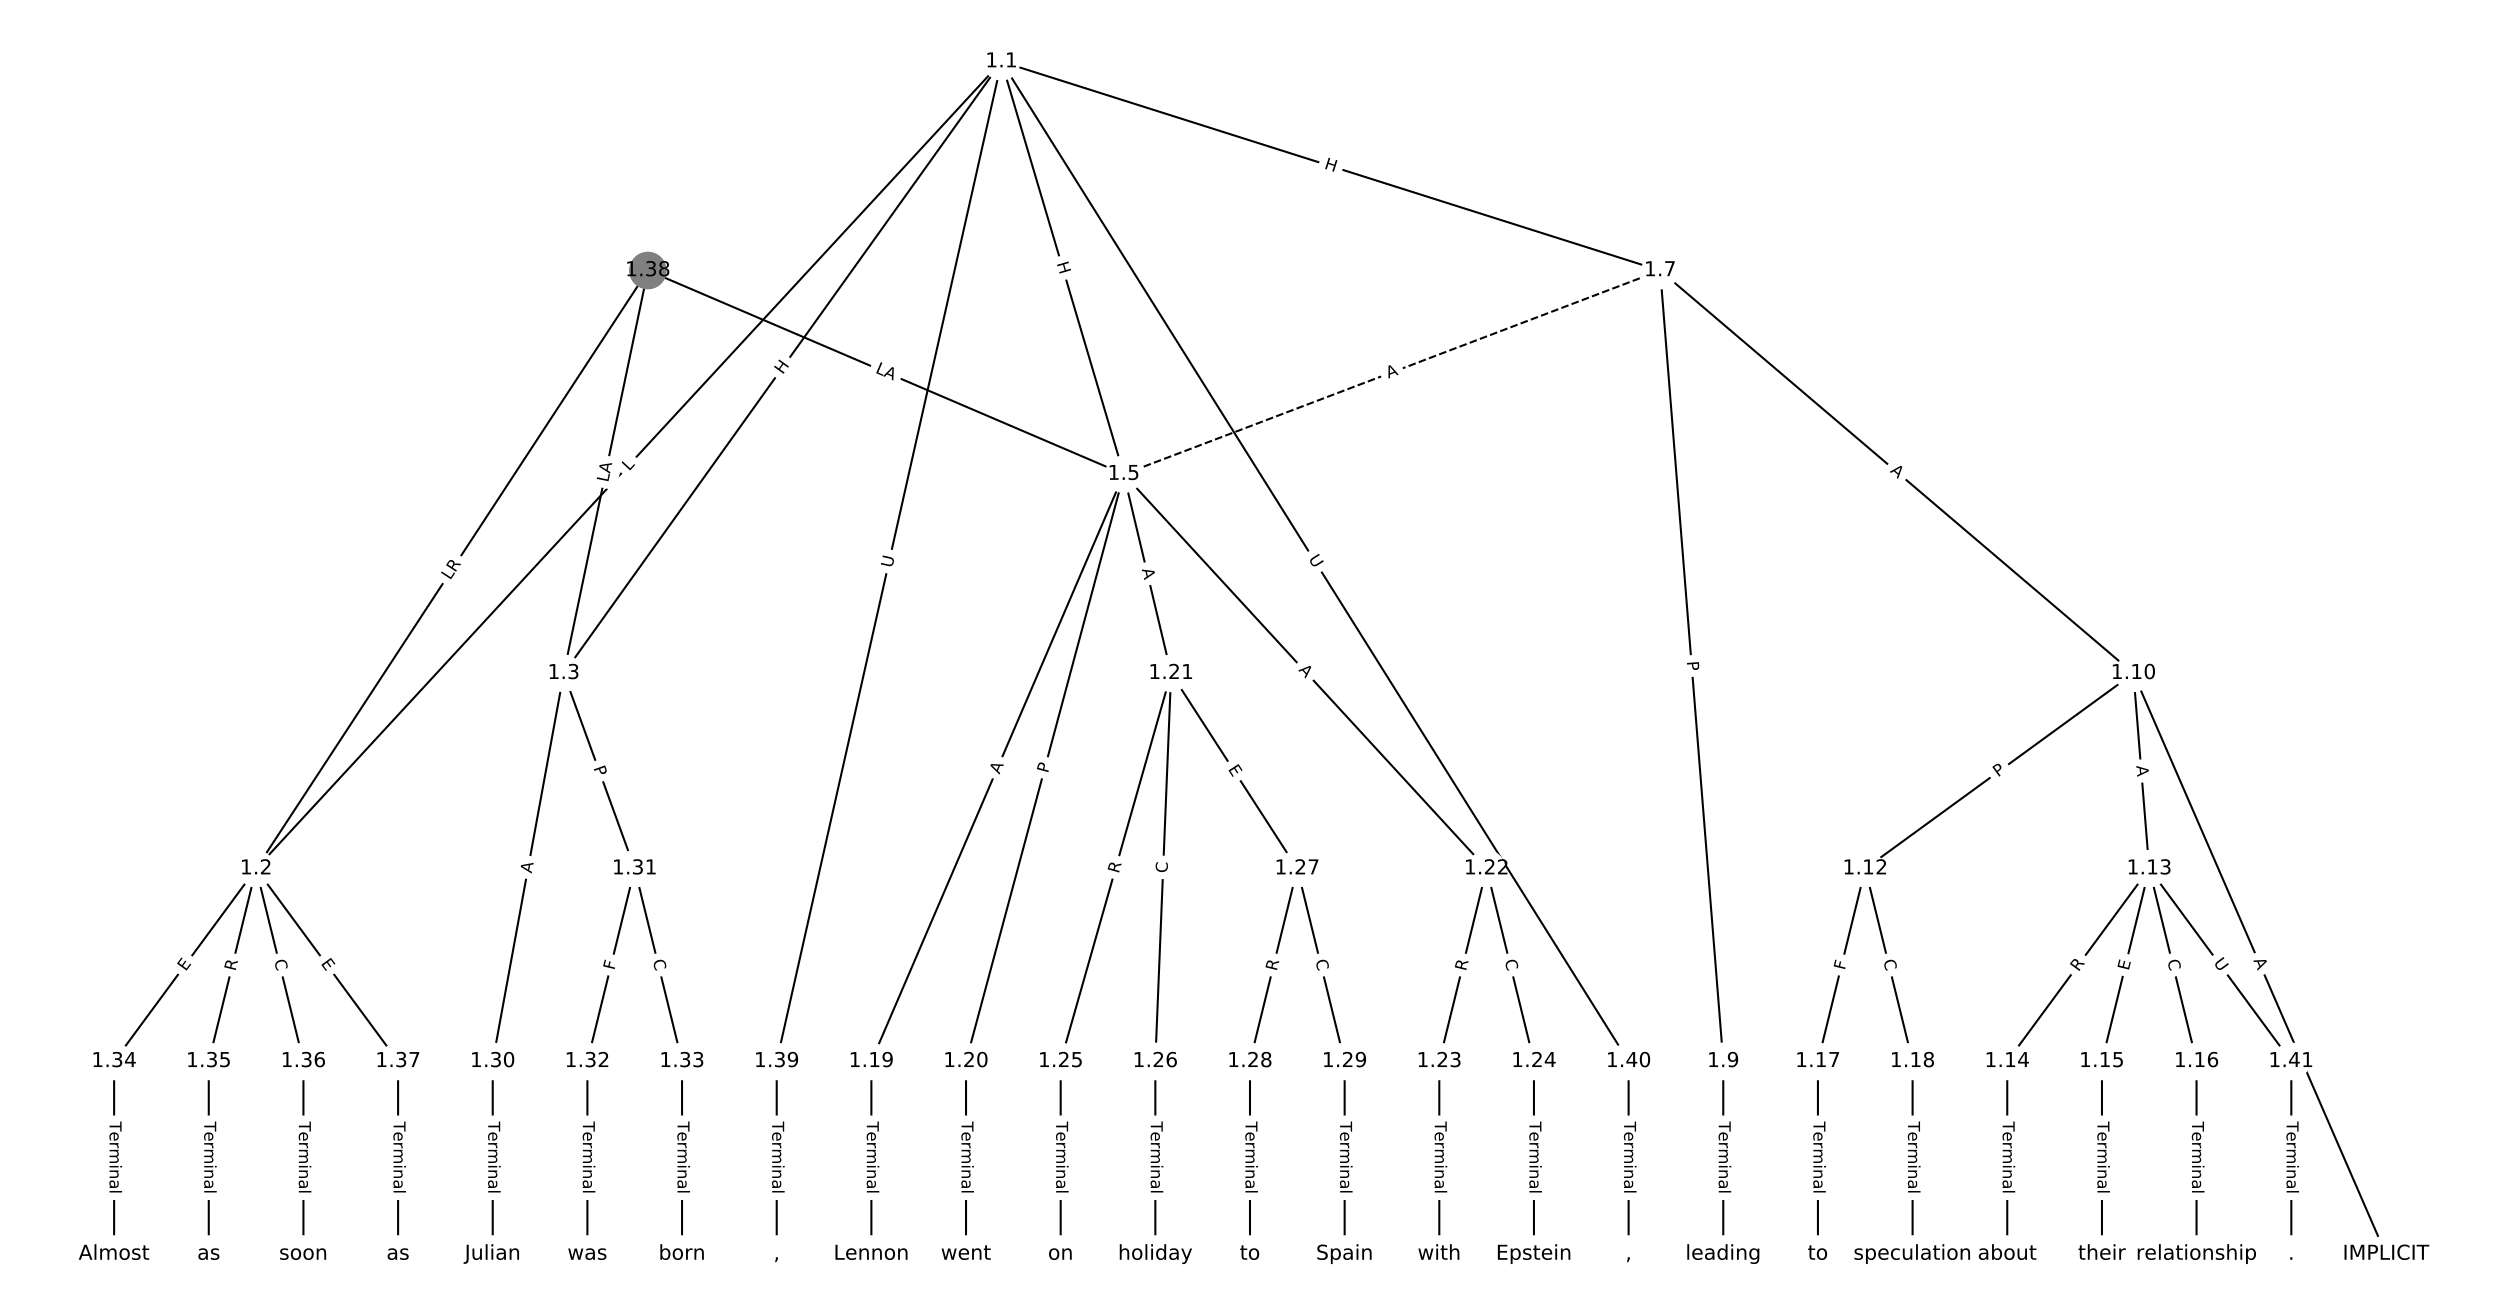 <?xml version="1.0" encoding="UTF-8"?>
<!DOCTYPE svg  PUBLIC '-//W3C//DTD SVG 1.1//EN'  'http://www.w3.org/Graphics/SVG/1.1/DTD/svg11.dtd'>
<svg width="1216pt" height="640pt" version="1.1" viewBox="0 0 1216 640" xmlns="http://www.w3.org/2000/svg" xmlns:xlink="http://www.w3.org/1999/xlink">
<defs>
<style type="text/css">*{stroke-linecap:butt;stroke-linejoin:round;}</style>
</defs>
<path d="m0 640h1216v-640h-1216z" fill="#fff"/>
<g fill="none" stroke="#000">
<path d="m487.14 30.004-362.57 392.54" clip-path="url(#a)"/>
<path d="m487.14 30.004-212.94 297.51" clip-path="url(#a)"/>
<path d="m487.14 30.004 59.47 200.65" clip-path="url(#a)"/>
<path d="m487.14 30.004 320.37 101.59" clip-path="url(#a)"/>
<path d="m487.14 30.004-109.35 486.27" clip-path="url(#a)"/>
<path d="m487.14 30.004 305.02 486.27" clip-path="url(#a)"/>
<path d="m124.57 422.55-69.061 93.725" clip-path="url(#a)"/>
<path d="m124.57 422.55-23.02 93.725" clip-path="url(#a)"/>
<path d="m124.57 422.55 23.02 93.725" clip-path="url(#a)"/>
<path d="m124.57 422.55 69.061 93.725" clip-path="url(#a)"/>
<path d="m274.2 327.52-34.531 188.75" clip-path="url(#a)"/>
<path d="m274.2 327.52 34.531 95.029" clip-path="url(#a)"/>
<path d="m546.61 230.66-122.78 285.61" clip-path="url(#a)"/>
<path d="m546.61 230.66-76.735 285.61" clip-path="url(#a)"/>
<path d="m546.61 230.66 23.02 96.859" clip-path="url(#a)"/>
<path d="m546.61 230.66 176.49 191.89" clip-path="url(#a)"/>
<path d="m807.51 131.59-260.9 99.066" clip-path="url(#a)" stroke-dasharray="3.7,1.6"/>
<path d="m807.51 131.59 30.694 384.68" clip-path="url(#a)"/>
<path d="m807.51 131.59 230.2 195.92" clip-path="url(#a)"/>
<path d="m838.2 516.27v93.725" clip-path="url(#a)"/>
<path d="m1037.7 327.52 122.78 282.48" clip-path="url(#a)"/>
<path d="m1037.7 327.52-130.45 95.029" clip-path="url(#a)"/>
<path d="m1037.7 327.52 7.673 95.029" clip-path="url(#a)"/>
<path d="m907.27 422.55-23.02 93.725" clip-path="url(#a)"/>
<path d="m907.27 422.55 23.02 93.725" clip-path="url(#a)"/>
<path d="m1045.4 422.55-69.061 93.725" clip-path="url(#a)"/>
<path d="m1045.4 422.55-23.02 93.725" clip-path="url(#a)"/>
<path d="m1045.4 422.55 23.02 93.725" clip-path="url(#a)"/>
<path d="m1045.4 422.55 69.061 93.725" clip-path="url(#a)"/>
<path d="m976.33 516.27v93.725" clip-path="url(#a)"/>
<path d="m1022.4 516.27v93.725" clip-path="url(#a)"/>
<path d="m1068.4 516.27v93.725" clip-path="url(#a)"/>
<path d="m884.25 516.27v93.725" clip-path="url(#a)"/>
<path d="m930.29 516.27v93.725" clip-path="url(#a)"/>
<path d="m423.84 516.27v93.725" clip-path="url(#a)"/>
<path d="m469.88 516.27v93.725" clip-path="url(#a)"/>
<path d="m569.63 327.52-53.714 188.75" clip-path="url(#a)"/>
<path d="m569.63 327.52-7.673 188.75" clip-path="url(#a)"/>
<path d="m569.63 327.52 61.388 95.029" clip-path="url(#a)"/>
<path d="m723.1 422.55-23.02 93.725" clip-path="url(#a)"/>
<path d="m723.1 422.55 23.02 93.725" clip-path="url(#a)"/>
<path d="m700.08 516.27v93.725" clip-path="url(#a)"/>
<path d="m746.12 516.27v93.725" clip-path="url(#a)"/>
<path d="m515.92 516.27v93.725" clip-path="url(#a)"/>
<path d="m561.96 516.27v93.725" clip-path="url(#a)"/>
<path d="m631.02 422.55-23.02 93.725" clip-path="url(#a)"/>
<path d="m631.02 422.55 23.02 93.725" clip-path="url(#a)"/>
<path d="m608 516.27v93.725" clip-path="url(#a)"/>
<path d="m654.04 516.27v93.725" clip-path="url(#a)"/>
<path d="m239.67 516.27v93.725" clip-path="url(#a)"/>
<path d="m308.73 422.55-23.02 93.725" clip-path="url(#a)"/>
<path d="m308.73 422.55 23.02 93.725" clip-path="url(#a)"/>
<path d="m285.71 516.27v93.725" clip-path="url(#a)"/>
<path d="m331.75 516.27v93.725" clip-path="url(#a)"/>
<path d="m55.509 516.27v93.725" clip-path="url(#a)"/>
<path d="m101.55 516.27v93.725" clip-path="url(#a)"/>
<path d="m147.59 516.27v93.725" clip-path="url(#a)"/>
<path d="m193.63 516.27v93.725" clip-path="url(#a)"/>
<path d="m315.13 131.59-190.56 290.95" clip-path="url(#a)"/>
<path d="m315.13 131.59-40.925 195.92" clip-path="url(#a)"/>
<path d="m315.13 131.59 231.48 99.066" clip-path="url(#a)"/>
<path d="m377.8 516.27v93.725" clip-path="url(#a)"/>
<path d="m792.16 516.27v93.725" clip-path="url(#a)"/>
<path d="m1114.5 516.27v93.725" clip-path="url(#a)"/>
</g>
<path d="m308.95 232.17 3.025-3.274q1.628-1.763-0.135-3.391l-5.688-5.253q-1.763-1.628-3.391 0.135l-3.025 3.274q-1.628 1.763 0.135 3.391l5.688 5.253q1.763 1.628 3.391-0.135z" clip-path="url(#a)" fill="#fff" stroke="#fff"/>
<g clip-path="url(#a)">
<defs>
<path id="u" d="m9.812 72.906h9.859v-64.609h35.5v-8.297h-45.359z"/>
</defs>
<g transform="translate(305.97 229.41) rotate(-47.273) scale(.08 -.08)">
<use xlink:href="#u"/>
</g>
</g>
<path d="m384.02 184.86 3.502-4.892q1.397-1.952-0.555-3.349l-6.296-4.506q-1.952-1.397-3.349 0.555l-3.502 4.892q-1.397 1.952 0.555 3.349l6.296 4.506q1.952 1.397 3.349-0.555z" clip-path="url(#a)" fill="#fff" stroke="#fff"/>
<g clip-path="url(#a)">
<defs>
<path id="ag" d="m9.812 72.906h9.859v-29.891h35.844v29.891h9.859v-72.906h-9.859v34.719h-35.844v-34.719h-9.859z"/>
</defs>
<g transform="translate(380.72 182.49) rotate(-54.407) scale(.08 -.08)">
<use xlink:href="#ag"/>
</g>
</g>
<path d="m510.01 129.23 1.71 5.768q0.682 2.301 2.983 1.619l7.423-2.2q2.301-0.682 1.619-2.983l-1.71-5.768q-0.682-2.301-2.983-1.619l-7.423 2.2q-2.301 0.682-1.619 2.983z" clip-path="url(#a)" fill="#fff" stroke="#fff"/>
<g clip-path="url(#a)">
<g transform="translate(513.91 128.07) rotate(73.491) scale(.08 -.08)">
<use xlink:href="#ag"/>
</g>
</g>
<path d="m642.56 85.866 5.735 1.819q2.288 0.725 3.013-1.562l2.34-7.38q0.725-2.288-1.562-3.013l-5.735-1.819q-2.288-0.725-3.013 1.562l-2.34 7.38q-0.725 2.288 1.562 3.013z" clip-path="url(#a)" fill="#fff" stroke="#fff"/>
<g clip-path="url(#a)">
<g transform="translate(643.79 81.993) rotate(17.594) scale(.08 -.08)">
<use xlink:href="#ag"/>
</g>
</g>
<path d="m437.95 277.37 1.284-5.712q0.527-2.341-1.815-2.868l-7.554-1.699q-2.341-0.527-2.868 1.815l-1.284 5.712q-0.527 2.341 1.815 2.868l7.554 1.699q2.341 0.527 2.868-1.815z" clip-path="url(#a)" fill="#fff" stroke="#fff"/>
<g clip-path="url(#a)">
<defs>
<path id="ae" d="m8.688 72.906h9.922v-44.297q0-11.719 4.234-16.875 4.25-5.141 13.781-5.141 9.469 0 13.719 5.141 4.25 5.156 4.25 16.875v44.297h9.906v-45.516q0-14.25-7.062-21.531-7.047-7.281-20.812-7.281-13.828 0-20.891 7.281-7.047 7.281-7.047 21.531z"/>
</defs>
<g transform="translate(433.98 276.48) rotate(-77.327) scale(.08 -.08)">
<use xlink:href="#ae"/>
</g>
</g>
<path d="m632.78 273.99 3.111 4.96q1.275 2.033 3.308 0.758l6.559-4.114q2.033-1.275 0.758-3.308l-3.111-4.96q-1.275-2.033-3.308-0.758l-6.559 4.114q-2.033 1.275-0.758 3.308z" clip-path="url(#a)" fill="#fff" stroke="#fff"/>
<g clip-path="url(#a)">
<g transform="translate(636.23 271.83) rotate(57.901) scale(.08 -.08)">
<use xlink:href="#ae"/>
</g>
</g>
<path d="m93.589 475.16 2.999-4.069q1.424-1.932-0.508-3.356l-6.233-4.593q-1.932-1.424-3.356 0.508l-2.999 4.069q-1.424 1.932 0.508 3.356l6.233 4.593q1.932 1.424 3.356-0.508z" clip-path="url(#a)" fill="#fff" stroke="#fff"/>
<g clip-path="url(#a)">
<defs>
<path id="w" d="m9.812 72.906h46.094v-8.312h-36.234v-21.578h34.719v-8.297h-34.719v-26.422h37.109v-8.297h-46.969z"/>
</defs>
<g transform="translate(90.317 472.75) rotate(-53.615) scale(.08 -.08)">
<use xlink:href="#w"/>
</g>
</g>
<path d="m118.49 473.6 1.326-5.398q0.572-2.331-1.758-2.903l-7.519-1.847q-2.331-0.572-2.903 1.758l-1.326 5.398q-0.572 2.331 1.758 2.903l7.519 1.847q2.331 0.572 2.903-1.758z" clip-path="url(#a)" fill="#fff" stroke="#fff"/>
<g clip-path="url(#a)">
<defs>
<path id="t" d="m44.391 34.188q3.172-1.078 6.172-4.594t6.031-9.672l10.016-19.922h-10.609l-9.312 18.703q-3.625 7.328-7.016 9.719t-9.25 2.391h-10.75v-30.812h-9.859v72.906h22.266q12.5 0 18.656-5.234 6.156-5.219 6.156-15.766 0-6.891-3.203-11.438-3.203-4.531-9.297-6.281zm-24.719 30.609v-25.875h12.406q7.125 0 10.766 3.297t3.641 9.688-3.641 9.641-10.766 3.25z"/>
</defs>
<g transform="translate(114.54 472.63) rotate(-76.2) scale(.08 -.08)">
<use xlink:href="#t"/>
</g>
</g>
<path d="m129.32 468.19 1.333 5.425q0.572 2.331 2.903 1.758l7.519-1.847q2.331-0.572 1.758-2.903l-1.333-5.425q-0.572-2.331-2.903-1.758l-7.519 1.847q-2.331 0.572-1.758 2.903z" clip-path="url(#a)" fill="#fff" stroke="#fff"/>
<g clip-path="url(#a)">
<defs>
<path id="r" d="m64.406 67.281v-10.391q-4.984 4.641-10.625 6.922-5.641 2.297-11.984 2.297-12.5 0-19.141-7.641t-6.641-22.094q0-14.406 6.641-22.047t19.141-7.641q6.344 0 11.984 2.297t10.625 6.938v-10.312q-5.172-3.516-10.969-5.281-5.781-1.75-12.219-1.75-16.562 0-26.094 10.125-9.516 10.141-9.516 27.672 0 17.578 9.516 27.703 9.531 10.141 26.094 10.141 6.531 0 12.312-1.734 5.797-1.734 10.875-5.203z"/>
</defs>
<g transform="translate(133.27 467.22) rotate(76.2) scale(.08 -.08)">
<use xlink:href="#r"/>
</g>
</g>
<path d="m152.55 471.09 2.999 4.069q1.424 1.932 3.356 0.508l6.233-4.593q1.932-1.424 0.508-3.356l-2.999-4.069q-1.424-1.932-3.356-0.508l-6.233 4.593q-1.932 1.424-0.508 3.356z" clip-path="url(#a)" fill="#fff" stroke="#fff"/>
<g clip-path="url(#a)">
<g transform="translate(155.82 468.68) rotate(53.615) scale(.08 -.08)">
<use xlink:href="#w"/>
</g>
</g>
<path d="m262.61 425.71 0.985-5.383q0.432-2.361-1.929-2.793l-7.616-1.393q-2.361-0.432-2.793 1.929l-0.985 5.383q-0.432 2.361 1.929 2.793l7.616 1.393q2.361 0.432 2.793-1.929z" clip-path="url(#a)" fill="#fff" stroke="#fff"/>
<g clip-path="url(#a)">
<defs>
<path id="p" d="m34.188 63.188-13.391-36.281h26.812zm-5.578 9.719h11.188l27.781-72.906h-10.25l-6.641 18.703h-32.859l-6.641-18.703h-10.406z"/>
</defs>
<g transform="translate(258.62 424.98) rotate(-79.633) scale(.08 -.08)">
<use xlink:href="#p"/>
</g>
</g>
<path d="m284.75 374.91 1.647 4.534q0.82 2.256 3.075 1.436l7.277-2.644q2.256-0.82 1.436-3.075l-1.647-4.534q-0.82-2.256-3.075-1.436l-7.277 2.644q-2.256 0.82-1.436 3.075z" clip-path="url(#a)" fill="#fff" stroke="#fff"/>
<g clip-path="url(#a)">
<defs>
<path id="v" d="m19.672 64.797v-27.391h12.406q6.891 0 10.641 3.562 3.766 3.562 3.766 10.156 0 6.547-3.766 10.109-3.75 3.562-10.641 3.562zm-9.859 8.109h22.266q12.266 0 18.531-5.547 6.281-5.547 6.281-16.234 0-10.797-6.281-16.312-6.266-5.516-18.531-5.516h-12.406v-29.297h-9.859z"/>
</defs>
<g transform="translate(288.57 373.52) rotate(70.03) scale(.08 -.08)">
<use xlink:href="#v"/>
</g>
</g>
<path d="m489.91 378.45 2.161-5.028q0.948-2.205-1.257-3.153l-7.113-3.058q-2.205-0.948-3.153 1.257l-2.161 5.028q-0.948 2.205 1.257 3.153l7.113 3.058q2.205 0.948 3.153-1.257z" clip-path="url(#a)" fill="#fff" stroke="#fff"/>
<g clip-path="url(#a)">
<g transform="translate(486.17 376.85) rotate(-66.739) scale(.08 -.08)">
<use xlink:href="#p"/>
</g>
</g>
<path d="m513.68 377.42 1.252-4.659q0.623-2.318-1.695-2.941l-7.477-2.009q-2.318-0.623-2.941 1.695l-1.252 4.659q-0.623 2.318 1.695 2.941l7.477 2.009q2.318 0.623 2.941-1.695z" clip-path="url(#a)" fill="#fff" stroke="#fff"/>
<g clip-path="url(#a)">
<g transform="translate(509.75 376.37) rotate(-74.962) scale(.08 -.08)">
<use xlink:href="#v"/>
</g>
</g>
<path d="m551.39 277.87 1.265 5.324q0.555 2.335 2.89 1.78l7.533-1.79q2.335-0.555 1.78-2.89l-1.265-5.324q-0.555-2.335-2.89-1.78l-7.533 1.79q-2.335 0.555-1.78 2.89z" clip-path="url(#a)" fill="#fff" stroke="#fff"/>
<g clip-path="url(#a)">
<g transform="translate(555.34 276.94) rotate(76.631) scale(.08 -.08)">
<use xlink:href="#p"/>
</g>
</g>
<path d="m628.39 328.83 3.705 4.028q1.625 1.766 3.391 0.142l5.699-5.241q1.766-1.625 0.142-3.391l-3.705-4.028q-1.625-1.766-3.391-0.142l-5.699 5.241q-1.766 1.625-0.142 3.391z" clip-path="url(#a)" fill="#fff" stroke="#fff"/>
<g clip-path="url(#a)">
<g transform="translate(631.38 326.08) rotate(47.393) scale(.08 -.08)">
<use xlink:href="#p"/>
</g>
</g>
<path d="m676.73 187.96 5.116-1.943q2.244-0.852 1.392-3.096l-2.748-7.238q-0.852-2.244-3.096-1.392l-5.116 1.943q-2.244 0.852-1.392 3.096l2.748 7.238q0.852 2.244 3.096 1.392z" clip-path="url(#a)" fill="#fff" stroke="#fff"/>
<g clip-path="url(#a)">
<g transform="translate(675.29 184.16) rotate(-20.792) scale(.08 -.08)">
<use xlink:href="#p"/>
</g>
</g>
<path d="m816.41 322.03 0.384 4.809q0.191 2.392 2.583 2.201l7.718-0.616q2.392-0.191 2.201-2.583l-0.384-4.809q-0.191-2.392-2.583-2.201l-7.718 0.616q-2.392 0.191-2.201 2.583z" clip-path="url(#a)" fill="#fff" stroke="#fff"/>
<g clip-path="url(#a)">
<g transform="translate(820.47 321.7) rotate(85.438) scale(.08 -.08)">
<use xlink:href="#v"/>
</g>
</g>
<path d="m916.46 232.56 4.168 3.547q1.828 1.556 3.383-0.272l5.018-5.896q1.556-1.828-0.272-3.383l-4.168-3.547q-1.828-1.556-3.383 0.272l-5.018 5.896q-1.556 1.828 0.272 3.383z" clip-path="url(#a)" fill="#fff" stroke="#fff"/>
<g clip-path="url(#a)">
<g transform="translate(919.1 229.46) rotate(40.401) scale(.08 -.08)">
<use xlink:href="#p"/>
</g>
</g>
<path d="m831.93 545.49v35.285q0 2.4 2.4 2.4h7.742q2.4 0 2.4-2.4v-35.285q0-2.4-2.4-2.4h-7.742q-2.4 0-2.4 2.4z" clip-path="url(#a)" fill="#fff" stroke="#fff"/>
<g clip-path="url(#a)">
<defs>
<path id="k" d="m-0.297 72.906h61.672v-8.312h-25.875v-64.594h-9.906v64.594h-25.891z"/>
<path id="h" d="m56.203 29.594v-4.391h-41.312q0.594-9.281 5.594-14.141t13.938-4.859q5.172 0 10.031 1.266t9.656 3.812v-8.5q-4.844-2.047-9.922-3.125t-10.297-1.078q-13.094 0-20.734 7.609-7.641 7.625-7.641 20.625 0 13.422 7.25 21.297 7.25 7.891 19.562 7.891 11.031 0 17.453-7.109 6.422-7.094 6.422-19.297zm-8.984 2.641q-0.094 7.359-4.125 11.75-4.031 4.406-10.672 4.406-7.516 0-12.031-4.25t-5.203-11.969z"/>
<path id="j" d="m41.109 46.297q-1.516 0.875-3.297 1.281-1.781 0.422-3.922 0.422-7.625 0-11.703-4.953t-4.078-14.234v-28.812h-9.031v54.688h9.031v-8.5q2.844 4.984 7.375 7.391 4.547 2.422 11.047 2.422 0.922 0 2.047-0.125 1.125-0.109 2.484-0.359z"/>
<path id="l" d="m52 44.188q3.375 6.062 8.062 8.938t11.031 2.875q8.547 0 13.188-5.984 4.641-5.969 4.641-17v-33.016h-9.031v32.719q0 7.859-2.797 11.656-2.781 3.812-8.484 3.812-6.984 0-11.047-4.641-4.047-4.625-4.047-12.641v-30.906h-9.031v32.719q0 7.906-2.781 11.688t-8.594 3.781q-6.891 0-10.953-4.656-4.047-4.656-4.047-12.625v-30.906h-9.031v54.688h9.031v-8.5q3.078 5.031 7.375 7.422t10.203 2.391q5.969 0 10.141-3.031 4.172-3.016 6.172-8.781z"/>
<path id="g" d="m9.422 54.688h8.984v-54.688h-8.984zm0 21.297h8.984v-11.391h-8.984z"/>
<path id="e" d="m54.891 33.016v-33.016h-8.984v32.719q0 7.766-3.031 11.609-3.031 3.859-9.078 3.859-7.281 0-11.484-4.641-4.203-4.625-4.203-12.641v-30.906h-9.031v54.688h9.031v-8.5q3.234 4.938 7.594 7.375 4.375 2.438 10.094 2.438 9.422 0 14.25-5.828 4.844-5.828 4.844-17.156z"/>
<path id="f" d="m34.281 27.484q-10.891 0-15.094-2.484t-4.203-8.5q0-4.781 3.156-7.594 3.156-2.797 8.562-2.797 7.484 0 12 5.297t4.516 14.078v2zm17.922 3.719v-31.203h-8.984v8.297q-3.078-4.969-7.672-7.344t-11.234-2.375q-8.391 0-13.359 4.719-4.953 4.719-4.953 12.625 0 9.219 6.172 13.906 6.188 4.688 18.438 4.688h12.609v0.891q0 6.203-4.078 9.594t-11.453 3.391q-4.688 0-9.141-1.125-4.438-1.125-8.531-3.375v8.312q4.922 1.906 9.562 2.844 4.641 0.953 9.031 0.953 11.875 0 17.734-6.156 5.859-6.141 5.859-18.641z"/>
<path id="i" d="m9.422 75.984h8.984v-75.984h-8.984z"/>
</defs>
<g transform="translate(836 545.49) rotate(90) scale(.08 -.08)">
<use xlink:href="#k"/>
<use x="60.818" xlink:href="#h"/>
<use x="122.342" xlink:href="#j"/>
<use x="163.439" xlink:href="#l"/>
<use x="260.852" xlink:href="#g"/>
<use x="288.635" xlink:href="#e"/>
<use x="352.014" xlink:href="#f"/>
<use x="413.293" xlink:href="#i"/>
</g>
</g>
<path d="m1092.3 468.75 2.181 5.019q0.957 2.201 3.158 1.244l7.101-3.086q2.201-0.957 1.244-3.158l-2.181-5.019q-0.957-2.201-3.158-1.244l-7.101 3.086q-2.201 0.957-1.244 3.158z" clip-path="url(#a)" fill="#fff" stroke="#fff"/>
<g clip-path="url(#a)">
<g transform="translate(1096 467.13) rotate(66.508) scale(.08 -.08)">
<use xlink:href="#p"/>
</g>
</g>
<path d="m974.23 381.52 3.899-2.84q1.94-1.413 0.527-3.353l-4.559-6.258q-1.413-1.94-3.353-0.527l-3.899 2.84q-1.94 1.413-0.527 3.353l4.559 6.258q1.413 1.94 3.353 0.527z" clip-path="url(#a)" fill="#fff" stroke="#fff"/>
<g clip-path="url(#a)">
<g transform="translate(971.84 378.24) rotate(-36.072) scale(.08 -.08)">
<use xlink:href="#v"/>
</g>
</g>
<path d="m1035.1 372.81 0.44 5.455q0.193 2.392 2.585 2.199l7.717-0.623q2.392-0.193 2.199-2.585l-0.44-5.455q-0.193-2.392-2.585-2.199l-7.717 0.623q-2.392 0.193-2.199 2.585z" clip-path="url(#a)" fill="#fff" stroke="#fff"/>
<g clip-path="url(#a)">
<g transform="translate(1039.1 372.48) rotate(85.383) scale(.08 -.08)">
<use xlink:href="#p"/>
</g>
</g>
<path d="m901.3 473.14 1.097-4.468q0.572-2.331-1.758-2.903l-7.519-1.847q-2.331-0.572-2.903 1.758l-1.097 4.468q-0.572 2.331 1.758 2.903l7.519 1.847q2.331 0.572 2.903-1.758z" clip-path="url(#a)" fill="#fff" stroke="#fff"/>
<g clip-path="url(#a)">
<defs>
<path id="am" d="m9.812 72.906h41.891v-8.312h-32.031v-21.484h28.906v-8.297h-28.906v-34.812h-9.859z"/>
</defs>
<g transform="translate(897.35 472.17) rotate(-76.2) scale(.08 -.08)">
<use xlink:href="#am"/>
</g>
</g>
<path d="m912.02 468.19 1.333 5.425q0.572 2.331 2.903 1.758l7.519-1.847q2.331-0.572 1.758-2.903l-1.333-5.425q-0.572-2.331-2.903-1.758l-7.519 1.847q-2.331 0.572-1.758 2.903z" clip-path="url(#a)" fill="#fff" stroke="#fff"/>
<g clip-path="url(#a)">
<g transform="translate(915.97 467.22) rotate(76.2) scale(.08 -.08)">
<use xlink:href="#r"/>
</g>
</g>
<path d="m1014.3 475.37 3.297-4.475q1.424-1.932-0.508-3.356l-6.233-4.593q-1.932-1.424-3.356 0.508l-3.297 4.475q-1.424 1.932 0.508 3.356l6.233 4.593q1.932 1.424 3.356-0.508z" clip-path="url(#a)" fill="#fff" stroke="#fff"/>
<g clip-path="url(#a)">
<g transform="translate(1011 472.96) rotate(-53.615) scale(.08 -.08)">
<use xlink:href="#t"/>
</g>
</g>
<path d="m1039.4 473.36 1.206-4.909q0.572-2.331-1.758-2.903l-7.519-1.847q-2.331-0.572-2.903 1.758l-1.206 4.909q-0.572 2.331 1.758 2.903l7.519 1.847q2.331 0.572 2.903-1.758z" clip-path="url(#a)" fill="#fff" stroke="#fff"/>
<g clip-path="url(#a)">
<g transform="translate(1035.4 472.39) rotate(-76.2) scale(.08 -.08)">
<use xlink:href="#w"/>
</g>
</g>
<path d="m1050.1 468.19 1.333 5.425q0.572 2.331 2.903 1.758l7.519-1.847q2.331-0.572 1.758-2.903l-1.333-5.425q-0.572-2.331-2.903-1.758l-7.519 1.847q-2.331 0.572-1.758 2.903z" clip-path="url(#a)" fill="#fff" stroke="#fff"/>
<g clip-path="url(#a)">
<g transform="translate(1054.1 467.22) rotate(76.2) scale(.08 -.08)">
<use xlink:href="#r"/>
</g>
</g>
<path d="m1073.1 470.77 3.473 4.714q1.424 1.932 3.356 0.508l6.233-4.593q1.932-1.424 0.508-3.356l-3.473-4.714q-1.424-1.932-3.356-0.508l-6.233 4.593q-1.932 1.424-0.508 3.356z" clip-path="url(#a)" fill="#fff" stroke="#fff"/>
<g clip-path="url(#a)">
<g transform="translate(1076.4 468.36) rotate(53.615) scale(.08 -.08)">
<use xlink:href="#ae"/>
</g>
</g>
<path d="m970.06 545.49v35.285q0 2.4 2.4 2.4h7.742q2.4 0 2.4-2.4v-35.285q0-2.4-2.4-2.4h-7.742q-2.4 0-2.4 2.4z" clip-path="url(#a)" fill="#fff" stroke="#fff"/>
<g clip-path="url(#a)">
<g transform="translate(974.12 545.49) rotate(90) scale(.08 -.08)">
<use xlink:href="#k"/>
<use x="60.818" xlink:href="#h"/>
<use x="122.342" xlink:href="#j"/>
<use x="163.439" xlink:href="#l"/>
<use x="260.852" xlink:href="#g"/>
<use x="288.635" xlink:href="#e"/>
<use x="352.014" xlink:href="#f"/>
<use x="413.293" xlink:href="#i"/>
</g>
</g>
<path d="m1016.1 545.49v35.285q0 2.4 2.4 2.4h7.742q2.4 0 2.4-2.4v-35.285q0-2.4-2.4-2.4h-7.742q-2.4 0-2.4 2.4z" clip-path="url(#a)" fill="#fff" stroke="#fff"/>
<g clip-path="url(#a)">
<g transform="translate(1020.2 545.49) rotate(90) scale(.08 -.08)">
<use xlink:href="#k"/>
<use x="60.818" xlink:href="#h"/>
<use x="122.342" xlink:href="#j"/>
<use x="163.439" xlink:href="#l"/>
<use x="260.852" xlink:href="#g"/>
<use x="288.635" xlink:href="#e"/>
<use x="352.014" xlink:href="#f"/>
<use x="413.293" xlink:href="#i"/>
</g>
</g>
<path d="m1062.1 545.49v35.285q0 2.4 2.4 2.4h7.742q2.4 0 2.4-2.4v-35.285q0-2.4-2.4-2.4h-7.742q-2.4 0-2.4 2.4z" clip-path="url(#a)" fill="#fff" stroke="#fff"/>
<g clip-path="url(#a)">
<g transform="translate(1066.2 545.49) rotate(90) scale(.08 -.08)">
<use xlink:href="#k"/>
<use x="60.818" xlink:href="#h"/>
<use x="122.342" xlink:href="#j"/>
<use x="163.439" xlink:href="#l"/>
<use x="260.852" xlink:href="#g"/>
<use x="288.635" xlink:href="#e"/>
<use x="352.014" xlink:href="#f"/>
<use x="413.293" xlink:href="#i"/>
</g>
</g>
<path d="m877.97 545.49v35.285q0 2.4 2.4 2.4h7.742q2.4 0 2.4-2.4v-35.285q0-2.4-2.4-2.4h-7.742q-2.4 0-2.4 2.4z" clip-path="url(#a)" fill="#fff" stroke="#fff"/>
<g clip-path="url(#a)">
<g transform="translate(882.04 545.49) rotate(90) scale(.08 -.08)">
<use xlink:href="#k"/>
<use x="60.818" xlink:href="#h"/>
<use x="122.342" xlink:href="#j"/>
<use x="163.439" xlink:href="#l"/>
<use x="260.852" xlink:href="#g"/>
<use x="288.635" xlink:href="#e"/>
<use x="352.014" xlink:href="#f"/>
<use x="413.293" xlink:href="#i"/>
</g>
</g>
<path d="m924.02 545.49v35.285q0 2.4 2.4 2.4h7.742q2.4 0 2.4-2.4v-35.285q0-2.4-2.4-2.4h-7.742q-2.4 0-2.4 2.4z" clip-path="url(#a)" fill="#fff" stroke="#fff"/>
<g clip-path="url(#a)">
<g transform="translate(928.08 545.49) rotate(90) scale(.08 -.08)">
<use xlink:href="#k"/>
<use x="60.818" xlink:href="#h"/>
<use x="122.342" xlink:href="#j"/>
<use x="163.439" xlink:href="#l"/>
<use x="260.852" xlink:href="#g"/>
<use x="288.635" xlink:href="#e"/>
<use x="352.014" xlink:href="#f"/>
<use x="413.293" xlink:href="#i"/>
</g>
</g>
<path d="m417.57 545.49v35.285q0 2.4 2.4 2.4h7.742q2.4 0 2.4-2.4v-35.285q0-2.4-2.4-2.4h-7.742q-2.4 0-2.4 2.4z" clip-path="url(#a)" fill="#fff" stroke="#fff"/>
<g clip-path="url(#a)">
<g transform="translate(421.63 545.49) rotate(90) scale(.08 -.08)">
<use xlink:href="#k"/>
<use x="60.818" xlink:href="#h"/>
<use x="122.342" xlink:href="#j"/>
<use x="163.439" xlink:href="#l"/>
<use x="260.852" xlink:href="#g"/>
<use x="288.635" xlink:href="#e"/>
<use x="352.014" xlink:href="#f"/>
<use x="413.293" xlink:href="#i"/>
</g>
</g>
<path d="m463.61 545.49v35.285q0 2.4 2.4 2.4h7.742q2.4 0 2.4-2.4v-35.285q0-2.4-2.4-2.4h-7.742q-2.4 0-2.4 2.4z" clip-path="url(#a)" fill="#fff" stroke="#fff"/>
<g clip-path="url(#a)">
<g transform="translate(467.67 545.49) rotate(90) scale(.08 -.08)">
<use xlink:href="#k"/>
<use x="60.818" xlink:href="#h"/>
<use x="122.342" xlink:href="#j"/>
<use x="163.439" xlink:href="#l"/>
<use x="260.852" xlink:href="#g"/>
<use x="288.635" xlink:href="#e"/>
<use x="352.014" xlink:href="#f"/>
<use x="413.293" xlink:href="#i"/>
</g>
</g>
<path d="m548.05 426.28 1.522-5.346q0.657-2.308-1.651-2.965l-7.447-2.119q-2.308-0.657-2.965 1.651l-1.522 5.346q-0.657 2.308 1.651 2.965l7.447 2.119q2.308 0.657 2.965-1.651z" clip-path="url(#a)" fill="#fff" stroke="#fff"/>
<g clip-path="url(#a)">
<g transform="translate(544.14 425.17) rotate(-74.115) scale(.08 -.08)">
<use xlink:href="#t"/>
</g>
</g>
<path d="m571.95 424.94 0.227-5.582q0.097-2.398-2.3-2.495l-7.736-0.315q-2.398-0.097-2.495 2.3l-0.227 5.582q-0.097 2.398 2.3 2.495l7.736 0.315q2.398 0.097 2.495-2.3z" clip-path="url(#a)" fill="#fff" stroke="#fff"/>
<g clip-path="url(#a)">
<g transform="translate(567.89 424.77) rotate(-87.672) scale(.08 -.08)">
<use xlink:href="#r"/>
</g>
</g>
<path d="m593.69 376.31 2.743 4.246q1.302 2.016 3.318 0.714l6.503-4.201q2.016-1.302 0.714-3.318l-2.743-4.246q-1.302-2.016-3.318-0.714l-6.503 4.201q-2.016 1.302-0.714 3.318z" clip-path="url(#a)" fill="#fff" stroke="#fff"/>
<g clip-path="url(#a)">
<g transform="translate(597.1 374.11) rotate(57.138) scale(.08 -.08)">
<use xlink:href="#w"/>
</g>
</g>
<path d="m717.02 473.6 1.326-5.398q0.572-2.331-1.758-2.903l-7.519-1.847q-2.331-0.572-2.903 1.758l-1.326 5.398q-0.572 2.331 1.758 2.903l7.519 1.847q2.331 0.572 2.903-1.758z" clip-path="url(#a)" fill="#fff" stroke="#fff"/>
<g clip-path="url(#a)">
<g transform="translate(713.07 472.63) rotate(-76.2) scale(.08 -.08)">
<use xlink:href="#t"/>
</g>
</g>
<path d="m727.86 468.19 1.333 5.425q0.572 2.331 2.903 1.758l7.519-1.847q2.331-0.572 1.758-2.903l-1.333-5.425q-0.572-2.331-2.903-1.758l-7.519 1.847q-2.331 0.572-1.758 2.903z" clip-path="url(#a)" fill="#fff" stroke="#fff"/>
<g clip-path="url(#a)">
<g transform="translate(731.8 467.22) rotate(76.2) scale(.08 -.08)">
<use xlink:href="#r"/>
</g>
</g>
<path d="m693.81 545.49v35.285q0 2.4 2.4 2.4h7.742q2.4 0 2.4-2.4v-35.285q0-2.4-2.4-2.4h-7.742q-2.4 0-2.4 2.4z" clip-path="url(#a)" fill="#fff" stroke="#fff"/>
<g clip-path="url(#a)">
<g transform="translate(697.87 545.49) rotate(90) scale(.08 -.08)">
<use xlink:href="#k"/>
<use x="60.818" xlink:href="#h"/>
<use x="122.342" xlink:href="#j"/>
<use x="163.439" xlink:href="#l"/>
<use x="260.852" xlink:href="#g"/>
<use x="288.635" xlink:href="#e"/>
<use x="352.014" xlink:href="#f"/>
<use x="413.293" xlink:href="#i"/>
</g>
</g>
<path d="m739.85 545.49v35.285q0 2.4 2.4 2.4h7.742q2.4 0 2.4-2.4v-35.285q0-2.4-2.4-2.4h-7.742q-2.4 0-2.4 2.4z" clip-path="url(#a)" fill="#fff" stroke="#fff"/>
<g clip-path="url(#a)">
<g transform="translate(743.92 545.49) rotate(90) scale(.08 -.08)">
<use xlink:href="#k"/>
<use x="60.818" xlink:href="#h"/>
<use x="122.342" xlink:href="#j"/>
<use x="163.439" xlink:href="#l"/>
<use x="260.852" xlink:href="#g"/>
<use x="288.635" xlink:href="#e"/>
<use x="352.014" xlink:href="#f"/>
<use x="413.293" xlink:href="#i"/>
</g>
</g>
<path d="m509.65 545.49v35.285q0 2.4 2.4 2.4h7.742q2.4 0 2.4-2.4v-35.285q0-2.4-2.4-2.4h-7.742q-2.4 0-2.4 2.4z" clip-path="url(#a)" fill="#fff" stroke="#fff"/>
<g clip-path="url(#a)">
<g transform="translate(513.71 545.49) rotate(90) scale(.08 -.08)">
<use xlink:href="#k"/>
<use x="60.818" xlink:href="#h"/>
<use x="122.342" xlink:href="#j"/>
<use x="163.439" xlink:href="#l"/>
<use x="260.852" xlink:href="#g"/>
<use x="288.635" xlink:href="#e"/>
<use x="352.014" xlink:href="#f"/>
<use x="413.293" xlink:href="#i"/>
</g>
</g>
<path d="m555.69 545.49v35.285q0 2.4 2.4 2.4h7.742q2.4 0 2.4-2.4v-35.285q0-2.4-2.4-2.4h-7.742q-2.4 0-2.4 2.4z" clip-path="url(#a)" fill="#fff" stroke="#fff"/>
<g clip-path="url(#a)">
<g transform="translate(559.75 545.49) rotate(90) scale(.08 -.08)">
<use xlink:href="#k"/>
<use x="60.818" xlink:href="#h"/>
<use x="122.342" xlink:href="#j"/>
<use x="163.439" xlink:href="#l"/>
<use x="260.852" xlink:href="#g"/>
<use x="288.635" xlink:href="#e"/>
<use x="352.014" xlink:href="#f"/>
<use x="413.293" xlink:href="#i"/>
</g>
</g>
<path d="m624.94 473.6 1.326-5.398q0.572-2.331-1.758-2.903l-7.519-1.847q-2.331-0.572-2.903 1.758l-1.326 5.398q-0.572 2.331 1.758 2.903l7.519 1.847q2.331 0.572 2.903-1.758z" clip-path="url(#a)" fill="#fff" stroke="#fff"/>
<g clip-path="url(#a)">
<g transform="translate(620.99 472.63) rotate(-76.2) scale(.08 -.08)">
<use xlink:href="#t"/>
</g>
</g>
<path d="m635.77 468.19 1.333 5.425q0.572 2.331 2.903 1.758l7.519-1.847q2.331-0.572 1.758-2.903l-1.333-5.425q-0.572-2.331-2.903-1.758l-7.519 1.847q-2.331 0.572-1.758 2.903z" clip-path="url(#a)" fill="#fff" stroke="#fff"/>
<g clip-path="url(#a)">
<g transform="translate(639.72 467.22) rotate(76.2) scale(.08 -.08)">
<use xlink:href="#r"/>
</g>
</g>
<path d="m601.73 545.49v35.285q0 2.4 2.4 2.4h7.742q2.4 0 2.4-2.4v-35.285q0-2.4-2.4-2.4h-7.742q-2.4 0-2.4 2.4z" clip-path="url(#a)" fill="#fff" stroke="#fff"/>
<g clip-path="url(#a)">
<g transform="translate(605.79 545.49) rotate(90) scale(.08 -.08)">
<use xlink:href="#k"/>
<use x="60.818" xlink:href="#h"/>
<use x="122.342" xlink:href="#j"/>
<use x="163.439" xlink:href="#l"/>
<use x="260.852" xlink:href="#g"/>
<use x="288.635" xlink:href="#e"/>
<use x="352.014" xlink:href="#f"/>
<use x="413.293" xlink:href="#i"/>
</g>
</g>
<path d="m647.77 545.49v35.285q0 2.4 2.4 2.4h7.742q2.4 0 2.4-2.4v-35.285q0-2.4-2.4-2.4h-7.742q-2.4 0-2.4 2.4z" clip-path="url(#a)" fill="#fff" stroke="#fff"/>
<g clip-path="url(#a)">
<g transform="translate(651.83 545.49) rotate(90) scale(.08 -.08)">
<use xlink:href="#k"/>
<use x="60.818" xlink:href="#h"/>
<use x="122.342" xlink:href="#j"/>
<use x="163.439" xlink:href="#l"/>
<use x="260.852" xlink:href="#g"/>
<use x="288.635" xlink:href="#e"/>
<use x="352.014" xlink:href="#f"/>
<use x="413.293" xlink:href="#i"/>
</g>
</g>
<path d="m233.4 545.49v35.285q0 2.4 2.4 2.4h7.742q2.4 0 2.4-2.4v-35.285q0-2.4-2.4-2.4h-7.742q-2.4 0-2.4 2.4z" clip-path="url(#a)" fill="#fff" stroke="#fff"/>
<g clip-path="url(#a)">
<g transform="translate(237.47 545.49) rotate(90) scale(.08 -.08)">
<use xlink:href="#k"/>
<use x="60.818" xlink:href="#h"/>
<use x="122.342" xlink:href="#j"/>
<use x="163.439" xlink:href="#l"/>
<use x="260.852" xlink:href="#g"/>
<use x="288.635" xlink:href="#e"/>
<use x="352.014" xlink:href="#f"/>
<use x="413.293" xlink:href="#i"/>
</g>
</g>
<path d="m302.77 473.14 1.097-4.468q0.572-2.331-1.758-2.903l-7.519-1.847q-2.331-0.572-2.903 1.758l-1.097 4.468q-0.572 2.331 1.758 2.903l7.519 1.847q2.331 0.572 2.903-1.758z" clip-path="url(#a)" fill="#fff" stroke="#fff"/>
<g clip-path="url(#a)">
<g transform="translate(298.82 472.17) rotate(-76.2) scale(.08 -.08)">
<use xlink:href="#am"/>
</g>
</g>
<path d="m313.49 468.19 1.333 5.425q0.572 2.331 2.903 1.758l7.519-1.847q2.331-0.572 1.758-2.903l-1.333-5.425q-0.572-2.331-2.903-1.758l-7.519 1.847q-2.331 0.572-1.758 2.903z" clip-path="url(#a)" fill="#fff" stroke="#fff"/>
<g clip-path="url(#a)">
<g transform="translate(317.43 467.22) rotate(76.2) scale(.08 -.08)">
<use xlink:href="#r"/>
</g>
</g>
<path d="m279.44 545.49v35.285q0 2.4 2.4 2.4h7.742q2.4 0 2.4-2.4v-35.285q0-2.4-2.4-2.4h-7.742q-2.4 0-2.4 2.4z" clip-path="url(#a)" fill="#fff" stroke="#fff"/>
<g clip-path="url(#a)">
<g transform="translate(283.51 545.49) rotate(90) scale(.08 -.08)">
<use xlink:href="#k"/>
<use x="60.818" xlink:href="#h"/>
<use x="122.342" xlink:href="#j"/>
<use x="163.439" xlink:href="#l"/>
<use x="260.852" xlink:href="#g"/>
<use x="288.635" xlink:href="#e"/>
<use x="352.014" xlink:href="#f"/>
<use x="413.293" xlink:href="#i"/>
</g>
</g>
<path d="m325.48 545.49v35.285q0 2.4 2.4 2.4h7.742q2.4 0 2.4-2.4v-35.285q0-2.4-2.4-2.4h-7.742q-2.4 0-2.4 2.4z" clip-path="url(#a)" fill="#fff" stroke="#fff"/>
<g clip-path="url(#a)">
<g transform="translate(329.55 545.49) rotate(90) scale(.08 -.08)">
<use xlink:href="#k"/>
<use x="60.818" xlink:href="#h"/>
<use x="122.342" xlink:href="#j"/>
<use x="163.439" xlink:href="#l"/>
<use x="260.852" xlink:href="#g"/>
<use x="288.635" xlink:href="#e"/>
<use x="352.014" xlink:href="#f"/>
<use x="413.293" xlink:href="#i"/>
</g>
</g>
<path d="m49.238 545.49v35.285q0 2.4 2.4 2.4h7.742q2.4 0 2.4-2.4v-35.285q0-2.4-2.4-2.4h-7.742q-2.4 0-2.4 2.4z" clip-path="url(#a)" fill="#fff" stroke="#fff"/>
<g clip-path="url(#a)">
<g transform="translate(53.301 545.49) rotate(90) scale(.08 -.08)">
<use xlink:href="#k"/>
<use x="60.818" xlink:href="#h"/>
<use x="122.342" xlink:href="#j"/>
<use x="163.439" xlink:href="#l"/>
<use x="260.852" xlink:href="#g"/>
<use x="288.635" xlink:href="#e"/>
<use x="352.014" xlink:href="#f"/>
<use x="413.293" xlink:href="#i"/>
</g>
</g>
<path d="m95.278 545.49v35.285q0 2.4 2.4 2.4h7.742q2.4 0 2.4-2.4v-35.285q0-2.4-2.4-2.4h-7.742q-2.4 0-2.4 2.4z" clip-path="url(#a)" fill="#fff" stroke="#fff"/>
<g clip-path="url(#a)">
<g transform="translate(99.342 545.49) rotate(90) scale(.08 -.08)">
<use xlink:href="#k"/>
<use x="60.818" xlink:href="#h"/>
<use x="122.342" xlink:href="#j"/>
<use x="163.439" xlink:href="#l"/>
<use x="260.852" xlink:href="#g"/>
<use x="288.635" xlink:href="#e"/>
<use x="352.014" xlink:href="#f"/>
<use x="413.293" xlink:href="#i"/>
</g>
</g>
<path d="m141.32 545.49v35.285q0 2.4 2.4 2.4h7.742q2.4 0 2.4-2.4v-35.285q0-2.4-2.4-2.4h-7.742q-2.4 0-2.4 2.4z" clip-path="url(#a)" fill="#fff" stroke="#fff"/>
<g clip-path="url(#a)">
<g transform="translate(145.38 545.49) rotate(90) scale(.08 -.08)">
<use xlink:href="#k"/>
<use x="60.818" xlink:href="#h"/>
<use x="122.342" xlink:href="#j"/>
<use x="163.439" xlink:href="#l"/>
<use x="260.852" xlink:href="#g"/>
<use x="288.635" xlink:href="#e"/>
<use x="352.014" xlink:href="#f"/>
<use x="413.293" xlink:href="#i"/>
</g>
</g>
<path d="m187.36 545.49v35.285q0 2.4 2.4 2.4h7.742q2.4 0 2.4-2.4v-35.285q0-2.4-2.4-2.4h-7.742q-2.4 0-2.4 2.4z" clip-path="url(#a)" fill="#fff" stroke="#fff"/>
<g clip-path="url(#a)">
<g transform="translate(191.42 545.49) rotate(90) scale(.08 -.08)">
<use xlink:href="#k"/>
<use x="60.818" xlink:href="#h"/>
<use x="122.342" xlink:href="#j"/>
<use x="163.439" xlink:href="#l"/>
<use x="260.852" xlink:href="#g"/>
<use x="288.635" xlink:href="#e"/>
<use x="352.014" xlink:href="#f"/>
<use x="413.293" xlink:href="#i"/>
</g>
</g>
<path d="m222.35 284.69 5.488-8.379q1.315-2.008-0.693-3.323l-6.477-4.242q-2.008-1.315-3.323 0.693l-5.488 8.379q-1.315 2.008 0.693 3.323l6.477 4.242q2.008 1.315 3.323-0.693z" clip-path="url(#a)" fill="#fff" stroke="#fff"/>
<g clip-path="url(#a)">
<g transform="translate(218.95 282.47) rotate(-56.777) scale(.08 -.08)">
<use xlink:href="#u"/>
<use x="55.713" xlink:href="#t"/>
</g>
</g>
<path d="m299.79 235.7 2.031-9.723q0.491-2.349-1.859-2.84l-7.579-1.583q-2.349-0.491-2.84 1.859l-2.031 9.723q-0.491 2.349 1.859 2.84l7.579 1.583q2.349 0.491 2.84-1.859z" clip-path="url(#a)" fill="#fff" stroke="#fff"/>
<g clip-path="url(#a)">
<g transform="translate(295.81 234.87) rotate(-78.202) scale(.08 -.08)">
<use xlink:href="#u"/>
<use x="55.744" xlink:href="#p"/>
</g>
</g>
<path d="m423.84 184.94 9.131 3.908q2.206 0.944 3.151-1.262l3.046-7.118q0.944-2.206-1.262-3.151l-9.131-3.908q-2.206-0.944-3.151 1.262l-3.046 7.118q-0.944 2.206 1.262 3.151z" clip-path="url(#a)" fill="#fff" stroke="#fff"/>
<g clip-path="url(#a)">
<g transform="translate(425.44 181.2) rotate(23.169) scale(.08 -.08)">
<use xlink:href="#u"/>
<use x="55.744" xlink:href="#p"/>
</g>
</g>
<path d="m371.52 545.49v35.285q0 2.4 2.4 2.4h7.742q2.4 0 2.4-2.4v-35.285q0-2.4-2.4-2.4h-7.742q-2.4 0-2.4 2.4z" clip-path="url(#a)" fill="#fff" stroke="#fff"/>
<g clip-path="url(#a)">
<g transform="translate(375.59 545.49) rotate(90) scale(.08 -.08)">
<use xlink:href="#k"/>
<use x="60.818" xlink:href="#h"/>
<use x="122.342" xlink:href="#j"/>
<use x="163.439" xlink:href="#l"/>
<use x="260.852" xlink:href="#g"/>
<use x="288.635" xlink:href="#e"/>
<use x="352.014" xlink:href="#f"/>
<use x="413.293" xlink:href="#i"/>
</g>
</g>
<path d="m785.89 545.49v35.285q0 2.4 2.4 2.4h7.742q2.4 0 2.4-2.4v-35.285q0-2.4-2.4-2.4h-7.742q-2.4 0-2.4 2.4z" clip-path="url(#a)" fill="#fff" stroke="#fff"/>
<g clip-path="url(#a)">
<g transform="translate(789.96 545.49) rotate(90) scale(.08 -.08)">
<use xlink:href="#k"/>
<use x="60.818" xlink:href="#h"/>
<use x="122.342" xlink:href="#j"/>
<use x="163.439" xlink:href="#l"/>
<use x="260.852" xlink:href="#g"/>
<use x="288.635" xlink:href="#e"/>
<use x="352.014" xlink:href="#f"/>
<use x="413.293" xlink:href="#i"/>
</g>
</g>
<path d="m1108.2 545.49v35.285q0 2.4 2.4 2.4h7.742q2.4 0 2.4-2.4v-35.285q0-2.4-2.4-2.4h-7.742q-2.4 0-2.4 2.4z" clip-path="url(#a)" fill="#fff" stroke="#fff"/>
<g clip-path="url(#a)">
<g transform="translate(1112.2 545.49) rotate(90) scale(.08 -.08)">
<use xlink:href="#k"/>
<use x="60.818" xlink:href="#h"/>
<use x="122.342" xlink:href="#j"/>
<use x="163.439" xlink:href="#l"/>
<use x="260.852" xlink:href="#g"/>
<use x="288.635" xlink:href="#e"/>
<use x="352.014" xlink:href="#f"/>
<use x="413.293" xlink:href="#i"/>
</g>
</g>
<defs>
<path id="b" d="m0 8.66c2.297 0 4.5-0.912 6.124-2.537 1.624-1.624 2.537-3.827 2.537-6.124s-0.912-4.5-2.537-6.124c-1.624-1.624-3.827-2.537-6.124-2.537s-4.5 0.912-6.124 2.537c-1.624 1.624-2.537 3.827-2.537 6.124s0.912 4.5 2.537 6.124c1.624 1.624 3.827 2.537 6.124 2.537z"/>
</defs>
<g clip-path="url(#a)">
<use x="55.509" y="609.996" fill="#ffffff" stroke="#ffffff" xlink:href="#b"/>
</g>
<g clip-path="url(#a)">
<use x="101.55" y="609.996" fill="#ffffff" stroke="#ffffff" xlink:href="#b"/>
</g>
<g clip-path="url(#a)">
<use x="147.591" y="609.996" fill="#ffffff" stroke="#ffffff" xlink:href="#b"/>
</g>
<g clip-path="url(#a)">
<use x="193.632" y="609.996" fill="#ffffff" stroke="#ffffff" xlink:href="#b"/>
</g>
<g clip-path="url(#a)">
<use x="239.673" y="609.996" fill="#ffffff" stroke="#ffffff" xlink:href="#b"/>
</g>
<g clip-path="url(#a)">
<use x="285.713" y="609.996" fill="#ffffff" stroke="#ffffff" xlink:href="#b"/>
</g>
<g clip-path="url(#a)">
<use x="331.754" y="609.996" fill="#ffffff" stroke="#ffffff" xlink:href="#b"/>
</g>
<g clip-path="url(#a)">
<use x="377.795" y="609.996" fill="#ffffff" stroke="#ffffff" xlink:href="#b"/>
</g>
<g clip-path="url(#a)">
<use x="423.836" y="609.996" fill="#ffffff" stroke="#ffffff" xlink:href="#b"/>
</g>
<g clip-path="url(#a)">
<use x="469.877" y="609.996" fill="#ffffff" stroke="#ffffff" xlink:href="#b"/>
</g>
<g clip-path="url(#a)">
<use x="515.918" y="609.996" fill="#ffffff" stroke="#ffffff" xlink:href="#b"/>
</g>
<g clip-path="url(#a)">
<use x="561.959" y="609.996" fill="#ffffff" stroke="#ffffff" xlink:href="#b"/>
</g>
<g clip-path="url(#a)">
<use x="608" y="609.996" fill="#ffffff" stroke="#ffffff" xlink:href="#b"/>
</g>
<g clip-path="url(#a)">
<use x="654.041" y="609.996" fill="#ffffff" stroke="#ffffff" xlink:href="#b"/>
</g>
<g clip-path="url(#a)">
<use x="700.082" y="609.996" fill="#ffffff" stroke="#ffffff" xlink:href="#b"/>
</g>
<g clip-path="url(#a)">
<use x="746.123" y="609.996" fill="#ffffff" stroke="#ffffff" xlink:href="#b"/>
</g>
<g clip-path="url(#a)">
<use x="792.164" y="609.996" fill="#ffffff" stroke="#ffffff" xlink:href="#b"/>
</g>
<g clip-path="url(#a)">
<use x="838.205" y="609.996" fill="#ffffff" stroke="#ffffff" xlink:href="#b"/>
</g>
<g clip-path="url(#a)">
<use x="884.246" y="609.996" fill="#ffffff" stroke="#ffffff" xlink:href="#b"/>
</g>
<g clip-path="url(#a)">
<use x="930.287" y="609.996" fill="#ffffff" stroke="#ffffff" xlink:href="#b"/>
</g>
<g clip-path="url(#a)">
<use x="976.327" y="609.996" fill="#ffffff" stroke="#ffffff" xlink:href="#b"/>
</g>
<g clip-path="url(#a)">
<use x="1022.368" y="609.996" fill="#ffffff" stroke="#ffffff" xlink:href="#b"/>
</g>
<g clip-path="url(#a)">
<use x="1068.409" y="609.996" fill="#ffffff" stroke="#ffffff" xlink:href="#b"/>
</g>
<g clip-path="url(#a)">
<use x="1114.45" y="609.996" fill="#ffffff" stroke="#ffffff" xlink:href="#b"/>
</g>
<g clip-path="url(#a)">
<use x="487.143" y="30.004" fill="#ffffff" stroke="#ffffff" xlink:href="#b"/>
</g>
<g clip-path="url(#a)">
<use x="124.57" y="422.545" fill="#ffffff" stroke="#ffffff" xlink:href="#b"/>
</g>
<g clip-path="url(#a)">
<use x="274.203" y="327.516" fill="#ffffff" stroke="#ffffff" xlink:href="#b"/>
</g>
<g clip-path="url(#a)">
<use x="546.612" y="230.657" fill="#ffffff" stroke="#ffffff" xlink:href="#b"/>
</g>
<g clip-path="url(#a)">
<use x="807.511" y="131.592" fill="#ffffff" stroke="#ffffff" xlink:href="#b"/>
</g>
<g clip-path="url(#a)">
<use x="838.205" y="516.271" fill="#ffffff" stroke="#ffffff" xlink:href="#b"/>
</g>
<g clip-path="url(#a)">
<use x="1037.715" y="327.516" fill="#ffffff" stroke="#ffffff" xlink:href="#b"/>
</g>
<g clip-path="url(#a)">
<use x="1160.491" y="609.996" fill="#ffffff" stroke="#ffffff" xlink:href="#b"/>
</g>
<g clip-path="url(#a)">
<use x="907.266" y="422.545" fill="#ffffff" stroke="#ffffff" xlink:href="#b"/>
</g>
<g clip-path="url(#a)">
<use x="1045.389" y="422.545" fill="#ffffff" stroke="#ffffff" xlink:href="#b"/>
</g>
<g clip-path="url(#a)">
<use x="976.327" y="516.271" fill="#ffffff" stroke="#ffffff" xlink:href="#b"/>
</g>
<g clip-path="url(#a)">
<use x="1022.368" y="516.271" fill="#ffffff" stroke="#ffffff" xlink:href="#b"/>
</g>
<g clip-path="url(#a)">
<use x="1068.409" y="516.271" fill="#ffffff" stroke="#ffffff" xlink:href="#b"/>
</g>
<g clip-path="url(#a)">
<use x="884.246" y="516.271" fill="#ffffff" stroke="#ffffff" xlink:href="#b"/>
</g>
<g clip-path="url(#a)">
<use x="930.287" y="516.271" fill="#ffffff" stroke="#ffffff" xlink:href="#b"/>
</g>
<g clip-path="url(#a)">
<use x="423.836" y="516.271" fill="#ffffff" stroke="#ffffff" xlink:href="#b"/>
</g>
<g clip-path="url(#a)">
<use x="469.877" y="516.271" fill="#ffffff" stroke="#ffffff" xlink:href="#b"/>
</g>
<g clip-path="url(#a)">
<use x="569.633" y="327.516" fill="#ffffff" stroke="#ffffff" xlink:href="#b"/>
</g>
<g clip-path="url(#a)">
<use x="723.102" y="422.545" fill="#ffffff" stroke="#ffffff" xlink:href="#b"/>
</g>
<g clip-path="url(#a)">
<use x="700.082" y="516.271" fill="#ffffff" stroke="#ffffff" xlink:href="#b"/>
</g>
<g clip-path="url(#a)">
<use x="746.123" y="516.271" fill="#ffffff" stroke="#ffffff" xlink:href="#b"/>
</g>
<g clip-path="url(#a)">
<use x="515.918" y="516.271" fill="#ffffff" stroke="#ffffff" xlink:href="#b"/>
</g>
<g clip-path="url(#a)">
<use x="561.959" y="516.271" fill="#ffffff" stroke="#ffffff" xlink:href="#b"/>
</g>
<g clip-path="url(#a)">
<use x="631.02" y="422.545" fill="#ffffff" stroke="#ffffff" xlink:href="#b"/>
</g>
<g clip-path="url(#a)">
<use x="608" y="516.271" fill="#ffffff" stroke="#ffffff" xlink:href="#b"/>
</g>
<g clip-path="url(#a)">
<use x="654.041" y="516.271" fill="#ffffff" stroke="#ffffff" xlink:href="#b"/>
</g>
<g clip-path="url(#a)">
<use x="239.673" y="516.271" fill="#ffffff" stroke="#ffffff" xlink:href="#b"/>
</g>
<g clip-path="url(#a)">
<use x="308.734" y="422.545" fill="#ffffff" stroke="#ffffff" xlink:href="#b"/>
</g>
<g clip-path="url(#a)">
<use x="285.713" y="516.271" fill="#ffffff" stroke="#ffffff" xlink:href="#b"/>
</g>
<g clip-path="url(#a)">
<use x="331.754" y="516.271" fill="#ffffff" stroke="#ffffff" xlink:href="#b"/>
</g>
<g clip-path="url(#a)">
<use x="55.509" y="516.271" fill="#ffffff" stroke="#ffffff" xlink:href="#b"/>
</g>
<g clip-path="url(#a)">
<use x="101.55" y="516.271" fill="#ffffff" stroke="#ffffff" xlink:href="#b"/>
</g>
<g clip-path="url(#a)">
<use x="147.591" y="516.271" fill="#ffffff" stroke="#ffffff" xlink:href="#b"/>
</g>
<g clip-path="url(#a)">
<use x="193.632" y="516.271" fill="#ffffff" stroke="#ffffff" xlink:href="#b"/>
</g>
<g clip-path="url(#a)">
<use x="315.129" y="131.592" fill="#808080" stroke="#808080" xlink:href="#b"/>
</g>
<g clip-path="url(#a)">
<use x="377.795" y="516.271" fill="#ffffff" stroke="#ffffff" xlink:href="#b"/>
</g>
<g clip-path="url(#a)">
<use x="792.164" y="516.271" fill="#ffffff" stroke="#ffffff" xlink:href="#b"/>
</g>
<g clip-path="url(#a)">
<use x="1114.45" y="516.271" fill="#ffffff" stroke="#ffffff" xlink:href="#b"/>
</g>
<g clip-path="url(#a)">
<defs>
<path id="o" d="m30.609 48.391q-7.219 0-11.422-5.641t-4.203-15.453 4.172-15.453q4.188-5.641 11.453-5.641 7.188 0 11.375 5.656 4.203 5.672 4.203 15.438 0 9.719-4.203 15.406-4.188 5.688-11.375 5.688zm0 7.609q11.719 0 18.406-7.625 6.703-7.609 6.703-21.078 0-13.422-6.703-21.078-6.688-7.641-18.406-7.641-11.766 0-18.438 7.641-6.656 7.656-6.656 21.078 0 13.469 6.656 21.078 6.672 7.625 18.438 7.625z"/>
<path id="s" d="m44.281 53.078v-8.5q-3.797 1.953-7.906 2.922-4.094 0.984-8.5 0.984-6.688 0-10.031-2.047t-3.344-6.156q0-3.125 2.391-4.906t9.625-3.391l3.078-0.688q9.562-2.047 13.594-5.781t4.031-10.422q0-7.625-6.031-12.078-6.031-4.438-16.578-4.438-4.391 0-9.156 0.859t-10.031 2.562v9.281q4.984-2.594 9.812-3.891 4.828-1.281 9.578-1.281 6.344 0 9.75 2.172 3.422 2.172 3.422 6.125 0 3.656-2.469 5.609-2.453 1.953-10.812 3.766l-3.125 0.734q-8.344 1.75-12.062 5.391-3.703 3.641-3.703 9.984 0 7.719 5.469 11.906 5.469 4.203 15.531 4.203 4.969 0 9.359-0.734 4.406-0.719 8.109-2.188z"/>
<path id="q" d="m18.312 70.219v-15.531h18.5v-6.984h-18.5v-29.688q0-6.688 1.828-8.594t7.453-1.906h9.219v-7.516h-9.219q-10.406 0-14.359 3.875-3.953 3.891-3.953 14.141v29.688h-6.594v6.984h6.594v15.531z"/>
</defs>
<g transform="translate(38.205 612.76) scale(.1 -.1)">
<use xlink:href="#p"/>
<use x="68.408" xlink:href="#i"/>
<use x="96.191" xlink:href="#l"/>
<use x="193.604" xlink:href="#o"/>
<use x="254.785" xlink:href="#s"/>
<use x="306.885" xlink:href="#q"/>
</g>
</g>
<g clip-path="url(#a)">
<g transform="translate(95.881 612.76) scale(.1 -.1)">
<use xlink:href="#f"/>
<use x="61.279" xlink:href="#s"/>
</g>
</g>
<g clip-path="url(#a)">
<g transform="translate(135.7 612.76) scale(.1 -.1)">
<use xlink:href="#s"/>
<use x="52.1" xlink:href="#o"/>
<use x="113.281" xlink:href="#o"/>
<use x="174.463" xlink:href="#e"/>
</g>
</g>
<g clip-path="url(#a)">
<g transform="translate(187.96 612.76) scale(.1 -.1)">
<use xlink:href="#f"/>
<use x="61.279" xlink:href="#s"/>
</g>
</g>
<g clip-path="url(#a)">
<defs>
<path id="as" d="m9.812 72.906h9.859v-67.828q0-13.188-5-19.141t-16.094-5.953h-3.75v8.297h3.078q6.531 0 9.219 3.672 2.688 3.656 2.688 13.125z"/>
<path id="ak" d="m8.5 21.578v33.109h8.984v-32.766q0-7.766 3.016-11.656 3.031-3.875 9.094-3.875 7.266 0 11.484 4.641 4.234 4.641 4.234 12.656v31h8.984v-54.688h-8.984v8.406q-3.266-4.984-7.594-7.406-4.312-2.422-10.031-2.422-9.422 0-14.312 5.859-4.875 5.859-4.875 17.141z"/>
</defs>
<g transform="translate(226.02 612.76) scale(.1 -.1)">
<use xlink:href="#as"/>
<use x="29.492" xlink:href="#ak"/>
<use x="92.871" xlink:href="#i"/>
<use x="120.654" xlink:href="#g"/>
<use x="148.438" xlink:href="#f"/>
<use x="209.717" xlink:href="#e"/>
</g>
</g>
<g clip-path="url(#a)">
<defs>
<path id="aj" d="m4.203 54.688h8.984l11.234-42.672 11.172 42.672h10.594l11.234-42.672 11.188 42.672h8.984l-14.312-54.688h-10.594l-11.766 44.828-11.812-44.828h-10.609z"/>
</defs>
<g transform="translate(275.96 612.76) scale(.1 -.1)">
<use xlink:href="#aj"/>
<use x="81.787" xlink:href="#f"/>
<use x="143.066" xlink:href="#s"/>
</g>
</g>
<g clip-path="url(#a)">
<defs>
<path id="al" d="m48.688 27.297q0 9.906-4.078 15.547t-11.203 5.641q-7.141 0-11.219-5.641t-4.078-15.547 4.078-15.547 11.219-5.641q7.125 0 11.203 5.641t4.078 15.547zm-30.578 19.094q2.844 4.875 7.156 7.234 4.328 2.375 10.328 2.375 9.969 0 16.188-7.906 6.234-7.906 6.234-20.797t-6.234-20.812q-6.219-7.906-16.188-7.906-6 0-10.328 2.375-4.312 2.375-7.156 7.25v-8.203h-9.031v75.984h9.031z"/>
</defs>
<g transform="translate(320.3 612.76) scale(.1 -.1)">
<use xlink:href="#al"/>
<use x="63.477" xlink:href="#o"/>
<use x="124.658" xlink:href="#j"/>
<use x="165.756" xlink:href="#e"/>
</g>
</g>
<g clip-path="url(#a)">
<defs>
<path id="an" d="m11.719 12.406h10.297v-8.406l-8-15.625h-6.297l4 15.625z"/>
</defs>
<g transform="translate(376.21 612.76) scale(.1 -.1)">
<use xlink:href="#an"/>
</g>
</g>
<g clip-path="url(#a)">
<g transform="translate(405.41 612.76) scale(.1 -.1)">
<use xlink:href="#u"/>
<use x="55.697" xlink:href="#h"/>
<use x="117.221" xlink:href="#e"/>
<use x="180.6" xlink:href="#e"/>
<use x="243.979" xlink:href="#o"/>
<use x="305.16" xlink:href="#e"/>
</g>
</g>
<g clip-path="url(#a)">
<g transform="translate(457.58 612.76) scale(.1 -.1)">
<use xlink:href="#aj"/>
<use x="81.787" xlink:href="#h"/>
<use x="143.311" xlink:href="#e"/>
<use x="206.689" xlink:href="#q"/>
</g>
</g>
<g clip-path="url(#a)">
<g transform="translate(509.69 612.76) scale(.1 -.1)">
<use xlink:href="#o"/>
<use x="61.182" xlink:href="#e"/>
</g>
</g>
<g clip-path="url(#a)">
<defs>
<path id="ad" d="m54.891 33.016v-33.016h-8.984v32.719q0 7.766-3.031 11.609-3.031 3.859-9.078 3.859-7.281 0-11.484-4.641-4.203-4.625-4.203-12.641v-30.906h-9.031v75.984h9.031v-29.797q3.234 4.938 7.594 7.375 4.375 2.438 10.094 2.438 9.422 0 14.25-5.828 4.844-5.828 4.844-17.156z"/>
<path id="ao" d="m45.406 46.391v29.594h8.984v-75.984h-8.984v8.203q-2.828-4.875-7.156-7.25-4.312-2.375-10.375-2.375-9.906 0-16.141 7.906-6.219 7.922-6.219 20.812t6.219 20.797q6.234 7.906 16.141 7.906 6.062 0 10.375-2.375 4.328-2.359 7.156-7.234zm-30.609-19.094q0-9.906 4.078-15.547t11.203-5.641 11.219 5.641q4.109 5.641 4.109 15.547t-4.109 15.547q-4.094 5.641-11.219 5.641t-11.203-5.641-4.078-15.547z"/>
<path id="at" d="m32.172-5.078q-3.797-9.766-7.422-12.734-3.609-2.984-9.656-2.984h-7.188v7.516h5.281q3.703 0 5.75 1.766 2.062 1.75 4.547 8.297l1.609 4.094-22.109 53.812h9.516l17.094-42.766 17.094 42.766h9.516z"/>
</defs>
<g transform="translate(543.76 612.76) scale(.1 -.1)">
<use xlink:href="#ad"/>
<use x="63.379" xlink:href="#o"/>
<use x="124.561" xlink:href="#i"/>
<use x="152.344" xlink:href="#g"/>
<use x="180.127" xlink:href="#ao"/>
<use x="243.604" xlink:href="#f"/>
<use x="304.883" xlink:href="#at"/>
</g>
</g>
<g clip-path="url(#a)">
<g transform="translate(602.98 612.76) scale(.1 -.1)">
<use xlink:href="#q"/>
<use x="39.209" xlink:href="#o"/>
</g>
</g>
<g clip-path="url(#a)">
<defs>
<path id="aq" d="m53.516 70.516v-9.625q-5.609 2.688-10.594 4-4.984 1.328-9.625 1.328-8.047 0-12.422-3.125t-4.375-8.891q0-4.844 2.906-7.312 2.906-2.453 11.016-3.969l5.953-1.219q11.031-2.109 16.281-7.406t5.25-14.172q0-10.609-7.109-16.078-7.094-5.469-20.812-5.469-5.172 0-11.016 1.172-5.828 1.172-12.078 3.469v10.156q6-3.359 11.766-5.078 5.766-1.703 11.328-1.703 8.438 0 13.031 3.312 4.594 3.328 4.594 9.484 0 5.359-3.297 8.391t-10.812 4.547l-6.016 1.172q-11.031 2.188-15.969 6.875-4.922 4.688-4.922 13.047 0 9.672 6.812 15.234t18.766 5.562q5.141 0 10.453-0.938 5.328-0.922 10.891-2.766z"/>
<path id="ac" d="m18.109 8.203v-29h-9.031v75.484h9.031v-8.297q2.844 4.875 7.156 7.234 4.328 2.375 10.328 2.375 9.969 0 16.188-7.906 6.234-7.906 6.234-20.797t-6.234-20.812q-6.219-7.906-16.188-7.906-6 0-10.328 2.375-4.312 2.375-7.156 7.25zm30.578 19.094q0 9.906-4.078 15.547t-11.203 5.641q-7.141 0-11.219-5.641t-4.078-15.547 4.078-15.547 11.219-5.641q7.125 0 11.203 5.641t4.078 15.547z"/>
</defs>
<g transform="translate(640.07 612.76) scale(.1 -.1)">
<use xlink:href="#aq"/>
<use x="63.477" xlink:href="#ac"/>
<use x="126.953" xlink:href="#f"/>
<use x="188.232" xlink:href="#g"/>
<use x="216.016" xlink:href="#e"/>
</g>
</g>
<g clip-path="url(#a)">
<g transform="translate(689.47 612.76) scale(.1 -.1)">
<use xlink:href="#aj"/>
<use x="81.787" xlink:href="#g"/>
<use x="109.57" xlink:href="#q"/>
<use x="148.779" xlink:href="#ad"/>
</g>
</g>
<g clip-path="url(#a)">
<g transform="translate(727.59 612.76) scale(.1 -.1)">
<use xlink:href="#w"/>
<use x="63.184" xlink:href="#ac"/>
<use x="126.66" xlink:href="#s"/>
<use x="178.76" xlink:href="#q"/>
<use x="217.969" xlink:href="#h"/>
<use x="279.492" xlink:href="#g"/>
<use x="307.275" xlink:href="#e"/>
</g>
</g>
<g clip-path="url(#a)">
<g transform="translate(790.57 612.76) scale(.1 -.1)">
<use xlink:href="#an"/>
</g>
</g>
<g clip-path="url(#a)">
<defs>
<path id="au" d="m45.406 27.984q0 9.766-4.031 15.125-4.016 5.375-11.297 5.375-7.219 0-11.25-5.375-4.031-5.359-4.031-15.125 0-9.719 4.031-15.094t11.25-5.375q7.281 0 11.297 5.375 4.031 5.375 4.031 15.094zm8.984-21.203q0-13.953-6.203-20.766-6.188-6.812-18.984-6.812-4.734 0-8.938 0.703t-8.156 2.172v8.734q3.953-2.141 7.812-3.156 3.859-1.031 7.859-1.031 8.844 0 13.234 4.609t4.391 13.938v4.453q-2.781-4.844-7.125-7.234t-10.406-2.391q-10.047 0-16.203 7.656-6.156 7.672-6.156 20.328 0 12.688 6.156 20.344 6.156 7.672 16.203 7.672 6.062 0 10.406-2.391t7.125-7.219v8.297h8.984z"/>
</defs>
<g transform="translate(819.77 612.76) scale(.1 -.1)">
<use xlink:href="#i"/>
<use x="27.783" xlink:href="#h"/>
<use x="89.307" xlink:href="#f"/>
<use x="150.586" xlink:href="#ao"/>
<use x="214.062" xlink:href="#g"/>
<use x="241.846" xlink:href="#e"/>
<use x="305.225" xlink:href="#au"/>
</g>
</g>
<g clip-path="url(#a)">
<g transform="translate(879.23 612.76) scale(.1 -.1)">
<use xlink:href="#q"/>
<use x="39.209" xlink:href="#o"/>
</g>
</g>
<g clip-path="url(#a)">
<defs>
<path id="ap" d="m48.781 52.594v-8.406q-3.812 2.109-7.641 3.156t-7.734 1.047q-8.75 0-13.594-5.547-4.828-5.531-4.828-15.547t4.828-15.562q4.844-5.531 13.594-5.531 3.906 0 7.734 1.047t7.641 3.156v-8.312q-3.766-1.75-7.797-2.625-4.016-0.891-8.562-0.891-12.359 0-19.641 7.766-7.266 7.766-7.266 20.953 0 13.375 7.344 21.031 7.359 7.672 20.156 7.672 4.141 0 8.094-0.859 3.953-0.844 7.672-2.547z"/>
</defs>
<g transform="translate(901.48 612.76) scale(.1 -.1)">
<use xlink:href="#s"/>
<use x="52.1" xlink:href="#ac"/>
<use x="115.576" xlink:href="#h"/>
<use x="177.1" xlink:href="#ap"/>
<use x="232.08" xlink:href="#ak"/>
<use x="295.459" xlink:href="#i"/>
<use x="323.242" xlink:href="#f"/>
<use x="384.521" xlink:href="#q"/>
<use x="423.73" xlink:href="#g"/>
<use x="451.514" xlink:href="#o"/>
<use x="512.695" xlink:href="#e"/>
</g>
</g>
<g clip-path="url(#a)">
<g transform="translate(961.9 612.76) scale(.1 -.1)">
<use xlink:href="#f"/>
<use x="61.279" xlink:href="#al"/>
<use x="124.756" xlink:href="#o"/>
<use x="185.938" xlink:href="#ak"/>
<use x="249.316" xlink:href="#q"/>
</g>
</g>
<g clip-path="url(#a)">
<g transform="translate(1010.7 612.76) scale(.1 -.1)">
<use xlink:href="#q"/>
<use x="39.209" xlink:href="#ad"/>
<use x="102.588" xlink:href="#h"/>
<use x="164.111" xlink:href="#g"/>
<use x="191.895" xlink:href="#j"/>
</g>
</g>
<g clip-path="url(#a)">
<g transform="translate(1038.9 612.76) scale(.1 -.1)">
<use xlink:href="#j"/>
<use x="41.082" xlink:href="#h"/>
<use x="102.605" xlink:href="#i"/>
<use x="130.389" xlink:href="#f"/>
<use x="191.668" xlink:href="#q"/>
<use x="230.877" xlink:href="#g"/>
<use x="258.66" xlink:href="#o"/>
<use x="319.842" xlink:href="#e"/>
<use x="383.221" xlink:href="#s"/>
<use x="435.32" xlink:href="#ad"/>
<use x="498.699" xlink:href="#g"/>
<use x="526.482" xlink:href="#ac"/>
</g>
</g>
<g clip-path="url(#a)">
<defs>
<path id="d" d="m10.688 12.406h10.312v-12.406h-10.312z"/>
</defs>
<g transform="translate(1112.9 612.76) scale(.1 -.1)">
<use xlink:href="#d"/>
</g>
</g>
<g clip-path="url(#a)">
<defs>
<path id="c" d="m12.406 8.297h16.109v55.625l-17.531-3.516v8.984l17.438 3.516h9.859v-64.609h16.109v-8.297h-41.984z"/>
</defs>
<g transform="translate(479.19 32.763) scale(.1 -.1)">
<use xlink:href="#c"/>
<use x="63.623" xlink:href="#d"/>
<use x="95.41" xlink:href="#c"/>
</g>
</g>
<g clip-path="url(#a)">
<defs>
<path id="n" d="m19.188 8.297h34.422v-8.297h-46.281v8.297q5.609 5.812 15.297 15.594 9.703 9.797 12.188 12.641 4.734 5.312 6.609 9 1.891 3.688 1.891 7.25 0 5.812-4.078 9.469-4.078 3.672-10.625 3.672-4.641 0-9.797-1.609-5.141-1.609-11-4.891v9.969q5.953 2.391 11.125 3.609 5.188 1.219 9.484 1.219 11.328 0 18.062-5.672 6.734-5.656 6.734-15.125 0-4.5-1.688-8.531-1.672-4.016-6.125-9.484-1.219-1.422-7.766-8.188-6.531-6.766-18.453-18.922z"/>
</defs>
<g transform="translate(116.62 425.3) scale(.1 -.1)">
<use xlink:href="#c"/>
<use x="63.623" xlink:href="#d"/>
<use x="95.41" xlink:href="#n"/>
</g>
</g>
<g clip-path="url(#a)">
<defs>
<path id="m" d="m40.578 39.312q7.078-1.516 11.047-6.312 3.984-4.781 3.984-11.812 0-10.781-7.422-16.703-7.422-5.906-21.094-5.906-4.578 0-9.438 0.906t-10.031 2.719v9.516q4.094-2.391 8.969-3.609 4.891-1.219 10.219-1.219 9.266 0 14.125 3.656t4.859 10.641q0 6.453-4.516 10.078-4.516 3.641-12.562 3.641h-8.5v8.109h8.891q7.266 0 11.125 2.906t3.859 8.375q0 5.609-3.984 8.609-3.969 3.016-11.391 3.016-4.062 0-8.703-0.891-4.641-0.875-10.203-2.719v8.781q5.625 1.562 10.531 2.344t9.25 0.781q11.234 0 17.766-5.109 6.547-5.094 6.547-13.781 0-6.062-3.469-10.234t-9.859-5.781z"/>
</defs>
<g transform="translate(266.25 330.28) scale(.1 -.1)">
<use xlink:href="#c"/>
<use x="63.623" xlink:href="#d"/>
<use x="95.41" xlink:href="#m"/>
</g>
</g>
<g clip-path="url(#a)">
<defs>
<path id="aa" d="m10.797 72.906h38.719v-8.312h-29.688v-17.859q2.141 0.734 4.281 1.094 2.156 0.359 4.312 0.359 12.203 0 19.328-6.688 7.141-6.688 7.141-18.109 0-11.766-7.328-18.297-7.328-6.516-20.656-6.516-4.594 0-9.359 0.781-4.75 0.781-9.828 2.344v9.922q4.391-2.391 9.078-3.562t9.906-1.172q8.453 0 13.375 4.438 4.938 4.438 4.938 12.062 0 7.609-4.938 12.047-4.922 4.453-13.375 4.453-3.953 0-7.891-0.875-3.922-0.875-8.016-2.734z"/>
</defs>
<g transform="translate(538.66 233.42) scale(.1 -.1)">
<use xlink:href="#c"/>
<use x="63.623" xlink:href="#d"/>
<use x="95.41" xlink:href="#aa"/>
</g>
</g>
<g clip-path="url(#a)">
<defs>
<path id="z" d="m8.203 72.906h46.875v-4.203l-26.469-68.703h-10.297l24.906 64.594h-35.016z"/>
</defs>
<g transform="translate(799.56 134.35) scale(.1 -.1)">
<use xlink:href="#c"/>
<use x="63.623" xlink:href="#d"/>
<use x="95.41" xlink:href="#z"/>
</g>
</g>
<g clip-path="url(#a)">
<defs>
<path id="y" d="m10.984 1.516v8.984q3.719-1.766 7.516-2.688 3.812-0.922 7.484-0.922 9.766 0 14.906 6.562 5.156 6.562 5.891 19.953-2.828-4.203-7.188-6.453-4.344-2.25-9.609-2.25-10.938 0-17.312 6.609-6.375 6.625-6.375 18.109 0 11.219 6.641 18 6.641 6.797 17.672 6.797 12.656 0 19.312-9.703 6.672-9.688 6.672-28.141 0-17.234-8.188-27.516-8.172-10.281-21.984-10.281-3.719 0-7.531 0.734-3.797 0.734-7.906 2.203zm19.625 30.906q6.641 0 10.516 4.531 3.891 4.547 3.891 12.469 0 7.859-3.891 12.422-3.875 4.562-10.516 4.562t-10.516-4.562-3.875-12.422q0-7.922 3.875-12.469 3.875-4.531 10.516-4.531z"/>
</defs>
<g transform="translate(830.25 519.03) scale(.1 -.1)">
<use xlink:href="#c"/>
<use x="63.623" xlink:href="#d"/>
<use x="95.41" xlink:href="#y"/>
</g>
</g>
<g clip-path="url(#a)">
<defs>
<path id="ab" d="m31.781 66.406q-7.609 0-11.453-7.5-3.828-7.484-3.828-22.531 0-14.984 3.828-22.484 3.844-7.5 11.453-7.5 7.672 0 11.5 7.5 3.844 7.5 3.844 22.484 0 15.047-3.844 22.531-3.828 7.5-11.5 7.5zm0 7.812q12.266 0 18.734-9.703 6.469-9.688 6.469-28.141 0-18.406-6.469-28.109-6.469-9.688-18.734-9.688-12.25 0-18.719 9.688-6.469 9.703-6.469 28.109 0 18.453 6.469 28.141 6.469 9.703 18.719 9.703z"/>
</defs>
<g transform="translate(1026.6 330.28) scale(.1 -.1)">
<use xlink:href="#c"/>
<use x="63.623" xlink:href="#d"/>
<use x="95.41" xlink:href="#c"/>
<use x="159.033" xlink:href="#ab"/>
</g>
</g>
<g clip-path="url(#a)">
<defs>
<path id="af" d="m9.812 72.906h9.859v-72.906h-9.859z"/>
<path id="ar" d="m9.812 72.906h14.703l18.594-49.609 18.703 49.609h14.703v-72.906h-9.625v64.016l-18.797-50h-9.906l-18.797 50v-64.016h-9.578z"/>
</defs>
<g transform="translate(1139.4 612.76) scale(.1 -.1)">
<use xlink:href="#af"/>
<use x="29.492" xlink:href="#ar"/>
<use x="115.771" xlink:href="#v"/>
<use x="176.074" xlink:href="#u"/>
<use x="231.787" xlink:href="#af"/>
<use x="261.279" xlink:href="#r"/>
<use x="331.104" xlink:href="#af"/>
<use x="360.596" xlink:href="#k"/>
</g>
</g>
<g clip-path="url(#a)">
<g transform="translate(896.13 425.3) scale(.1 -.1)">
<use xlink:href="#c"/>
<use x="63.623" xlink:href="#d"/>
<use x="95.41" xlink:href="#c"/>
<use x="159.033" xlink:href="#n"/>
</g>
</g>
<g clip-path="url(#a)">
<g transform="translate(1034.3 425.3) scale(.1 -.1)">
<use xlink:href="#c"/>
<use x="63.623" xlink:href="#d"/>
<use x="95.41" xlink:href="#c"/>
<use x="159.033" xlink:href="#m"/>
</g>
</g>
<g clip-path="url(#a)">
<defs>
<path id="x" d="m37.797 64.312-24.906-38.922h24.906zm-2.594 8.594h12.406v-47.516h10.406v-8.203h-10.406v-17.188h-9.812v17.188h-32.906v9.516z"/>
</defs>
<g transform="translate(965.19 519.03) scale(.1 -.1)">
<use xlink:href="#c"/>
<use x="63.623" xlink:href="#d"/>
<use x="95.41" xlink:href="#c"/>
<use x="159.033" xlink:href="#x"/>
</g>
</g>
<g clip-path="url(#a)">
<g transform="translate(1011.2 519.03) scale(.1 -.1)">
<use xlink:href="#c"/>
<use x="63.623" xlink:href="#d"/>
<use x="95.41" xlink:href="#c"/>
<use x="159.033" xlink:href="#aa"/>
</g>
</g>
<g clip-path="url(#a)">
<defs>
<path id="ai" d="m33.016 40.375q-6.641 0-10.531-4.547-3.875-4.531-3.875-12.438 0-7.859 3.875-12.438 3.891-4.562 10.531-4.562t10.516 4.562q3.875 4.578 3.875 12.438 0 7.906-3.875 12.438-3.875 4.547-10.516 4.547zm19.578 30.922v-8.984q-3.719 1.75-7.5 2.672-3.781 0.938-7.5 0.938-9.766 0-14.922-6.594-5.141-6.594-5.875-19.922 2.875 4.25 7.219 6.516 4.359 2.266 9.578 2.266 10.984 0 17.359-6.672 6.375-6.656 6.375-18.125 0-11.234-6.641-18.031-6.641-6.781-17.672-6.781-12.656 0-19.344 9.688-6.688 9.703-6.688 28.109 0 17.281 8.203 27.562t22.016 10.281q3.719 0 7.5-0.734t7.891-2.188z"/>
</defs>
<g transform="translate(1057.3 519.03) scale(.1 -.1)">
<use xlink:href="#c"/>
<use x="63.623" xlink:href="#d"/>
<use x="95.41" xlink:href="#c"/>
<use x="159.033" xlink:href="#ai"/>
</g>
</g>
<g clip-path="url(#a)">
<g transform="translate(873.11 519.03) scale(.1 -.1)">
<use xlink:href="#c"/>
<use x="63.623" xlink:href="#d"/>
<use x="95.41" xlink:href="#c"/>
<use x="159.033" xlink:href="#z"/>
</g>
</g>
<g clip-path="url(#a)">
<defs>
<path id="ah" d="m31.781 34.625q-7.031 0-11.062-3.766-4.016-3.766-4.016-10.344 0-6.594 4.016-10.359 4.031-3.766 11.062-3.766t11.078 3.781q4.062 3.797 4.062 10.344 0 6.578-4.031 10.344-4.016 3.766-11.109 3.766zm-9.859 4.188q-6.344 1.562-9.891 5.906-3.531 4.359-3.531 10.609 0 8.734 6.219 13.812 6.234 5.078 17.062 5.078 10.891 0 17.094-5.078t6.203-13.812q0-6.25-3.547-10.609-3.531-4.344-9.828-5.906 7.125-1.656 11.094-6.5 3.984-4.828 3.984-11.797 0-10.609-6.469-16.281-6.469-5.656-18.531-5.656-12.047 0-18.531 5.656-6.469 5.672-6.469 16.281 0 6.969 4 11.797 4.016 4.844 11.141 6.5zm-3.609 15.578q0-5.656 3.531-8.828 3.547-3.172 9.938-3.172 6.359 0 9.938 3.172 3.594 3.172 3.594 8.828 0 5.672-3.594 8.844-3.578 3.172-9.938 3.172-6.391 0-9.938-3.172-3.531-3.172-3.531-8.844z"/>
</defs>
<g transform="translate(919.15 519.03) scale(.1 -.1)">
<use xlink:href="#c"/>
<use x="63.623" xlink:href="#d"/>
<use x="95.41" xlink:href="#c"/>
<use x="159.033" xlink:href="#ah"/>
</g>
</g>
<g clip-path="url(#a)">
<g transform="translate(412.7 519.03) scale(.1 -.1)">
<use xlink:href="#c"/>
<use x="63.623" xlink:href="#d"/>
<use x="95.41" xlink:href="#c"/>
<use x="159.033" xlink:href="#y"/>
</g>
</g>
<g clip-path="url(#a)">
<g transform="translate(458.74 519.03) scale(.1 -.1)">
<use xlink:href="#c"/>
<use x="63.623" xlink:href="#d"/>
<use x="95.41" xlink:href="#n"/>
<use x="159.033" xlink:href="#ab"/>
</g>
</g>
<g clip-path="url(#a)">
<g transform="translate(558.5 330.28) scale(.1 -.1)">
<use xlink:href="#c"/>
<use x="63.623" xlink:href="#d"/>
<use x="95.41" xlink:href="#n"/>
<use x="159.033" xlink:href="#c"/>
</g>
</g>
<g clip-path="url(#a)">
<g transform="translate(711.97 425.3) scale(.1 -.1)">
<use xlink:href="#c"/>
<use x="63.623" xlink:href="#d"/>
<use x="95.41" xlink:href="#n"/>
<use x="159.033" xlink:href="#n"/>
</g>
</g>
<g clip-path="url(#a)">
<g transform="translate(688.95 519.03) scale(.1 -.1)">
<use xlink:href="#c"/>
<use x="63.623" xlink:href="#d"/>
<use x="95.41" xlink:href="#n"/>
<use x="159.033" xlink:href="#m"/>
</g>
</g>
<g clip-path="url(#a)">
<g transform="translate(734.99 519.03) scale(.1 -.1)">
<use xlink:href="#c"/>
<use x="63.623" xlink:href="#d"/>
<use x="95.41" xlink:href="#n"/>
<use x="159.033" xlink:href="#x"/>
</g>
</g>
<g clip-path="url(#a)">
<g transform="translate(504.79 519.03) scale(.1 -.1)">
<use xlink:href="#c"/>
<use x="63.623" xlink:href="#d"/>
<use x="95.41" xlink:href="#n"/>
<use x="159.033" xlink:href="#aa"/>
</g>
</g>
<g clip-path="url(#a)">
<g transform="translate(550.83 519.03) scale(.1 -.1)">
<use xlink:href="#c"/>
<use x="63.623" xlink:href="#d"/>
<use x="95.41" xlink:href="#n"/>
<use x="159.033" xlink:href="#ai"/>
</g>
</g>
<g clip-path="url(#a)">
<g transform="translate(619.89 425.3) scale(.1 -.1)">
<use xlink:href="#c"/>
<use x="63.623" xlink:href="#d"/>
<use x="95.41" xlink:href="#n"/>
<use x="159.033" xlink:href="#z"/>
</g>
</g>
<g clip-path="url(#a)">
<g transform="translate(596.87 519.03) scale(.1 -.1)">
<use xlink:href="#c"/>
<use x="63.623" xlink:href="#d"/>
<use x="95.41" xlink:href="#n"/>
<use x="159.033" xlink:href="#ah"/>
</g>
</g>
<g clip-path="url(#a)">
<g transform="translate(642.91 519.03) scale(.1 -.1)">
<use xlink:href="#c"/>
<use x="63.623" xlink:href="#d"/>
<use x="95.41" xlink:href="#n"/>
<use x="159.033" xlink:href="#y"/>
</g>
</g>
<g clip-path="url(#a)">
<g transform="translate(228.54 519.03) scale(.1 -.1)">
<use xlink:href="#c"/>
<use x="63.623" xlink:href="#d"/>
<use x="95.41" xlink:href="#m"/>
<use x="159.033" xlink:href="#ab"/>
</g>
</g>
<g clip-path="url(#a)">
<g transform="translate(297.6 425.3) scale(.1 -.1)">
<use xlink:href="#c"/>
<use x="63.623" xlink:href="#d"/>
<use x="95.41" xlink:href="#m"/>
<use x="159.033" xlink:href="#c"/>
</g>
</g>
<g clip-path="url(#a)">
<g transform="translate(274.58 519.03) scale(.1 -.1)">
<use xlink:href="#c"/>
<use x="63.623" xlink:href="#d"/>
<use x="95.41" xlink:href="#m"/>
<use x="159.033" xlink:href="#n"/>
</g>
</g>
<g clip-path="url(#a)">
<g transform="translate(320.62 519.03) scale(.1 -.1)">
<use xlink:href="#c"/>
<use x="63.623" xlink:href="#d"/>
<use x="95.41" xlink:href="#m"/>
<use x="159.033" xlink:href="#m"/>
</g>
</g>
<g clip-path="url(#a)">
<g transform="translate(44.376 519.03) scale(.1 -.1)">
<use xlink:href="#c"/>
<use x="63.623" xlink:href="#d"/>
<use x="95.41" xlink:href="#m"/>
<use x="159.033" xlink:href="#x"/>
</g>
</g>
<g clip-path="url(#a)">
<g transform="translate(90.417 519.03) scale(.1 -.1)">
<use xlink:href="#c"/>
<use x="63.623" xlink:href="#d"/>
<use x="95.41" xlink:href="#m"/>
<use x="159.033" xlink:href="#aa"/>
</g>
</g>
<g clip-path="url(#a)">
<g transform="translate(136.46 519.03) scale(.1 -.1)">
<use xlink:href="#c"/>
<use x="63.623" xlink:href="#d"/>
<use x="95.41" xlink:href="#m"/>
<use x="159.033" xlink:href="#ai"/>
</g>
</g>
<g clip-path="url(#a)">
<g transform="translate(182.5 519.03) scale(.1 -.1)">
<use xlink:href="#c"/>
<use x="63.623" xlink:href="#d"/>
<use x="95.41" xlink:href="#m"/>
<use x="159.033" xlink:href="#z"/>
</g>
</g>
<g clip-path="url(#a)">
<g transform="translate(304 134.35) scale(.1 -.1)">
<use xlink:href="#c"/>
<use x="63.623" xlink:href="#d"/>
<use x="95.41" xlink:href="#m"/>
<use x="159.033" xlink:href="#ah"/>
</g>
</g>
<g clip-path="url(#a)">
<g transform="translate(366.66 519.03) scale(.1 -.1)">
<use xlink:href="#c"/>
<use x="63.623" xlink:href="#d"/>
<use x="95.41" xlink:href="#m"/>
<use x="159.033" xlink:href="#y"/>
</g>
</g>
<g clip-path="url(#a)">
<g transform="translate(781.03 519.03) scale(.1 -.1)">
<use xlink:href="#c"/>
<use x="63.623" xlink:href="#d"/>
<use x="95.41" xlink:href="#x"/>
<use x="159.033" xlink:href="#ab"/>
</g>
</g>
<g clip-path="url(#a)">
<g transform="translate(1103.3 519.03) scale(.1 -.1)">
<use xlink:href="#c"/>
<use x="63.623" xlink:href="#d"/>
<use x="95.41" xlink:href="#x"/>
<use x="159.033" xlink:href="#c"/>
</g>
</g>
<defs>
<clipPath id="a">
<rect width="1216" height="640"/>
</clipPath>
</defs>
</svg>
